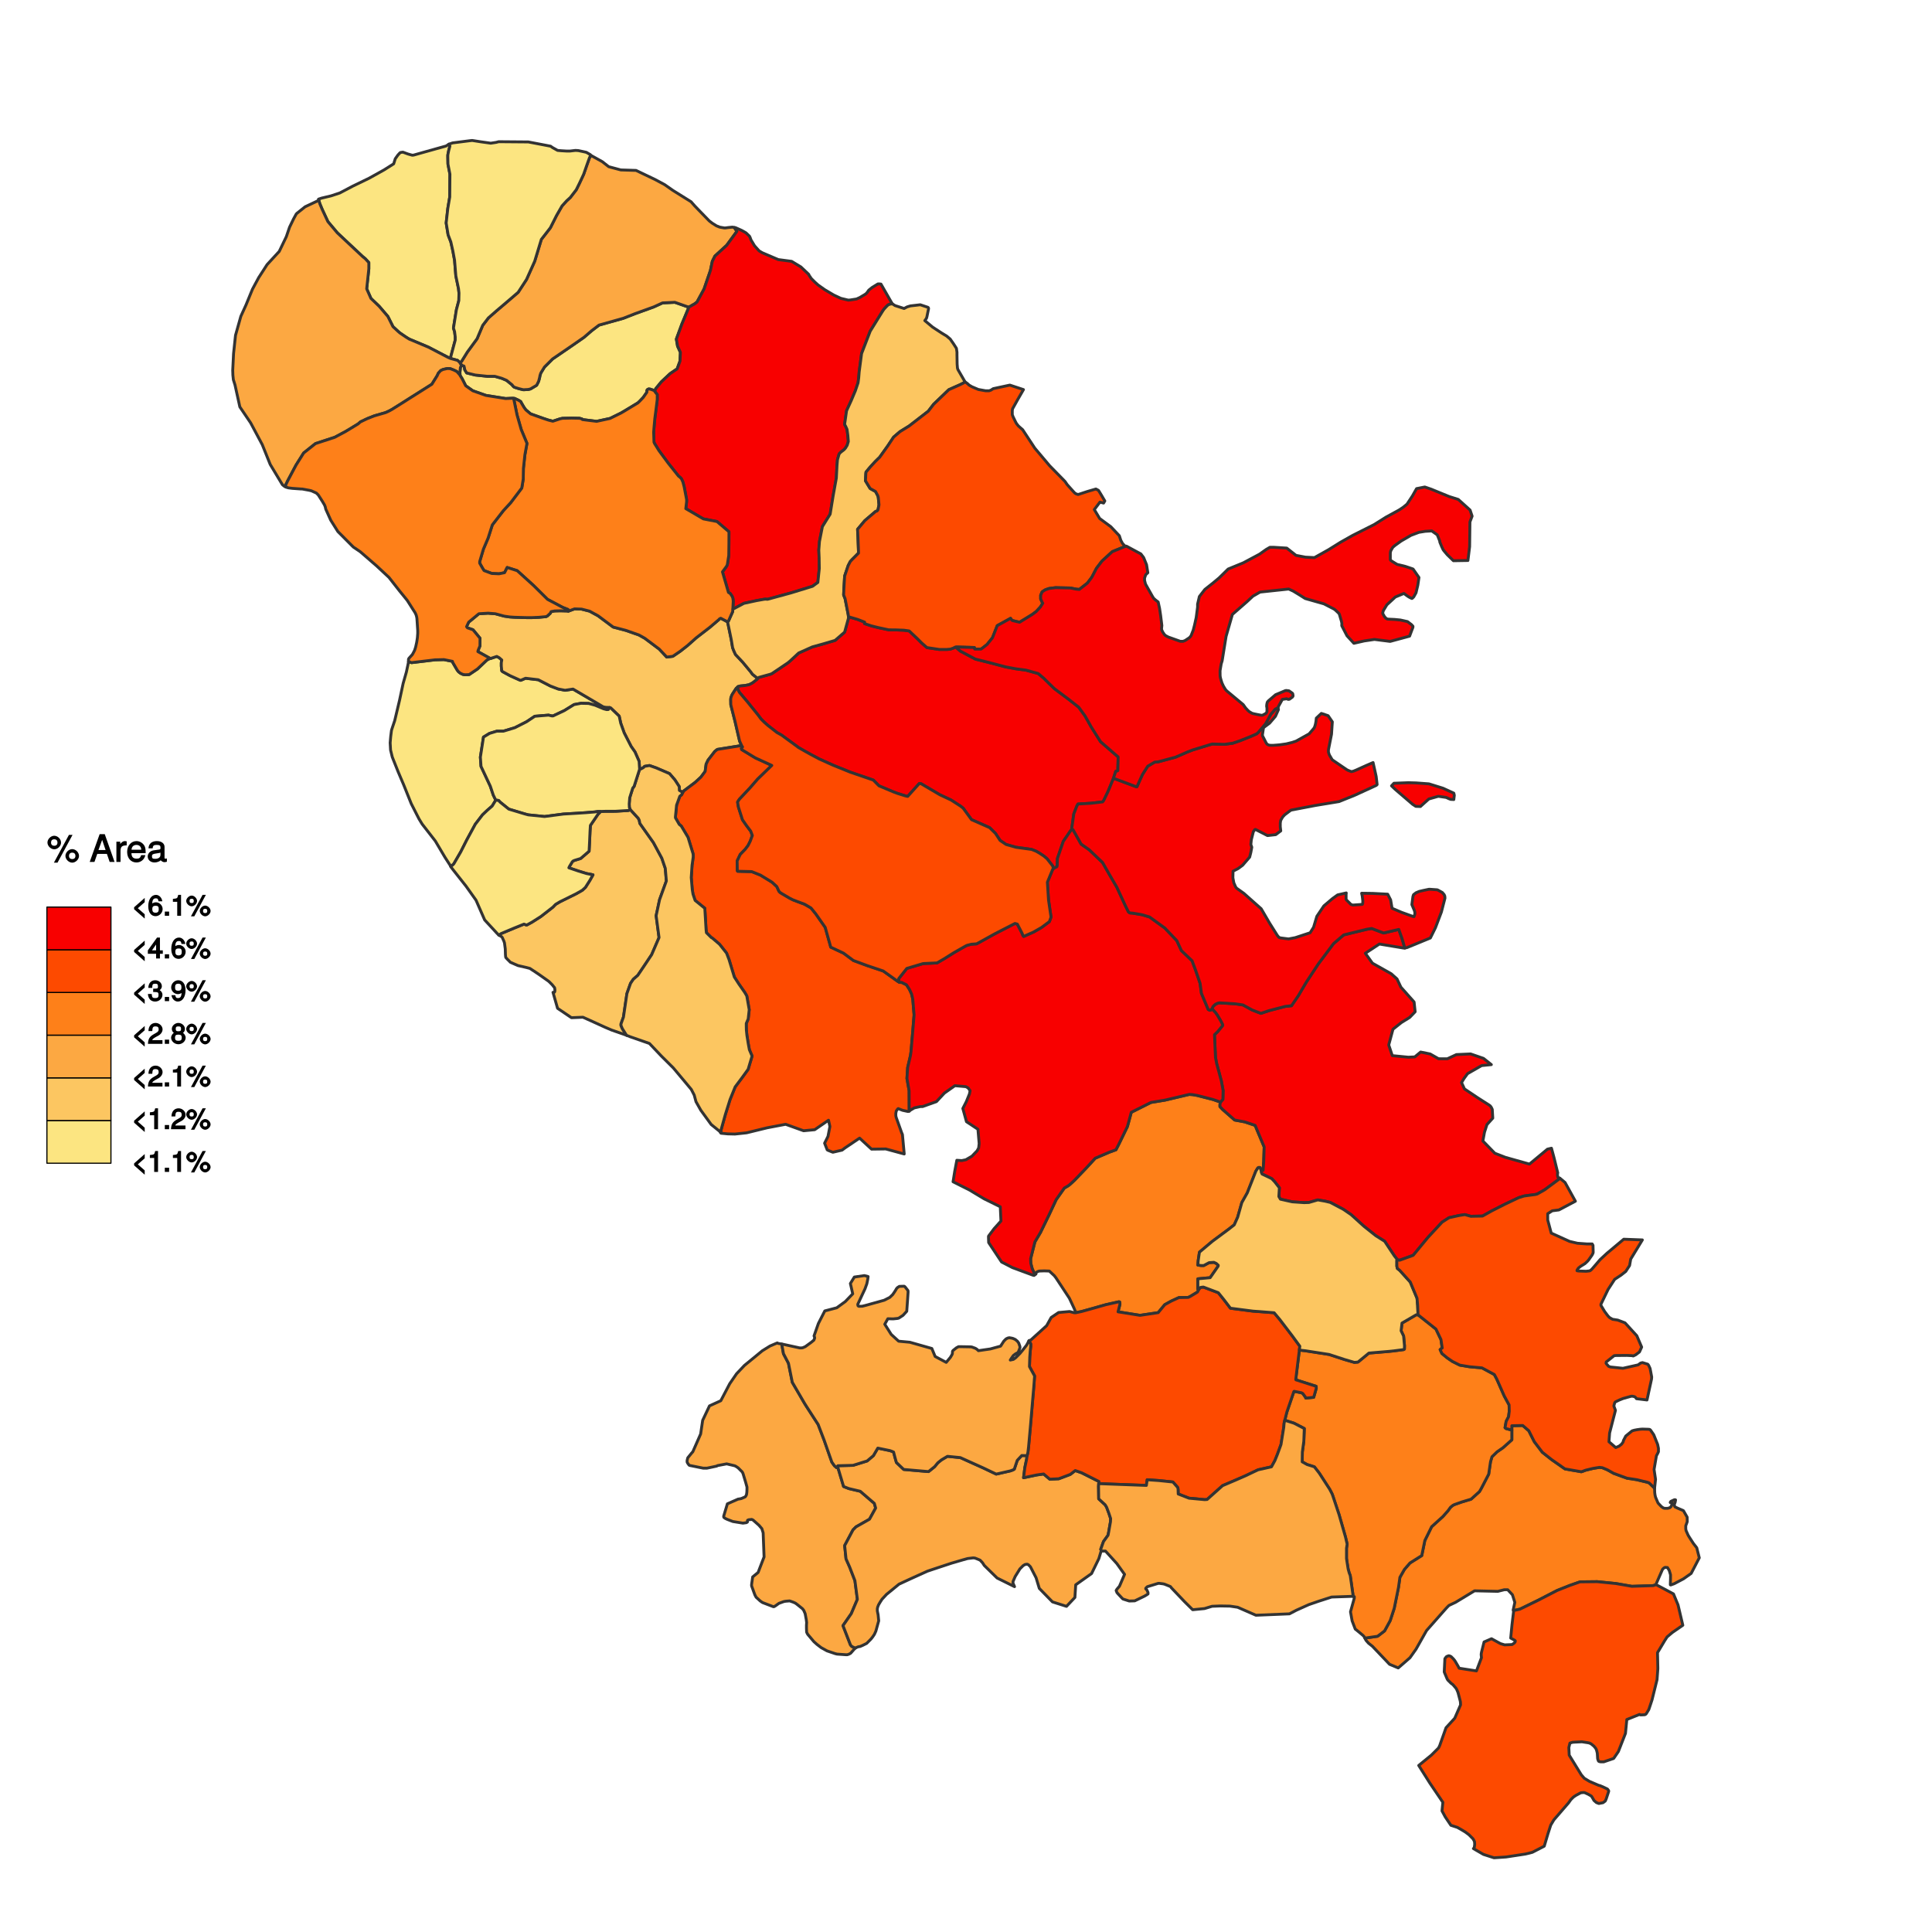 <svg xmlns="http://www.w3.org/2000/svg" xmlns:xlink="http://www.w3.org/1999/xlink" width="672" height="672" version="1.1" viewBox="0 0 504 504"><defs><g><symbol id="glyph0-0" overflow="visible"><path style="stroke:none"/></symbol><symbol id="glyph0-1" overflow="visible"><path style="stroke:none" d="M 3.406 0.328 L 3.406 -0.391 L 1.609 -1.969 L 3.406 -3.547 L 3.406 -4.656 L 0.641 -2.219 L 0.641 -1.703 L 3.406 0.734 Z M 3.406 0.328"/></symbol><symbol id="glyph0-2" overflow="visible"><path style="stroke:none" d="M 2.672 -0.172 L 2.672 -5.453 L 1.938 -5.453 C 1.672 -4.484 1.719 -4.547 0.547 -4.406 L 0.547 -3.641 L 1.672 -3.641 L 1.672 0 L 2.672 0 Z M 2.672 -0.172"/></symbol><symbol id="glyph0-3" overflow="visible"><path style="stroke:none" d="M 1.562 -0.172 L 1.562 -1.094 L 0.438 -1.094 L 0.438 0 L 1.562 0 Z M 1.562 -0.172"/></symbol><symbol id="glyph0-4" overflow="visible"><path style="stroke:none" d="M 2.844 -3.859 C 2.844 -4.547 2.125 -5.266 1.438 -5.266 C 0.766 -5.266 0.016 -4.547 0.016 -3.875 C 0.016 -3.188 0.766 -2.469 1.438 -2.469 C 2.109 -2.469 2.844 -3.188 2.844 -3.859 Z M 1.984 -3.859 C 1.984 -3.469 1.844 -3.312 1.438 -3.312 C 1.031 -3.312 0.891 -3.469 0.891 -3.875 C 0.891 -4.266 1.031 -4.438 1.438 -4.438 C 1.844 -4.438 1.984 -4.266 1.984 -3.859 Z M 4.859 -5.453 L 4.281 -5.453 L 1.25 0.141 L 2.125 0.141 L 5.141 -5.453 Z M 6.375 -1.25 C 6.375 -1.938 5.641 -2.656 4.953 -2.656 C 4.281 -2.656 3.547 -1.938 3.547 -1.266 C 3.547 -0.578 4.281 0.141 4.969 0.141 C 5.625 0.141 6.375 -0.578 6.375 -1.25 Z M 5.5 -1.25 C 5.5 -0.859 5.359 -0.703 4.969 -0.703 C 4.562 -0.703 4.406 -0.859 4.406 -1.266 C 4.406 -1.656 4.562 -1.812 4.953 -1.812 C 5.359 -1.812 5.5 -1.656 5.5 -1.25 Z M 5.5 -1.25"/></symbol><symbol id="glyph0-5" overflow="visible"><path style="stroke:none" d="M 3.859 -3.781 C 3.859 -4.641 3.016 -5.453 2.047 -5.453 C 1 -5.453 0.203 -4.734 0.172 -3.328 L 1.172 -3.328 C 1.219 -4.359 1.391 -4.547 2.031 -4.547 C 2.594 -4.547 2.844 -4.312 2.844 -3.766 C 2.844 -3.359 2.656 -3.141 2.203 -2.875 L 1.547 -2.5 C 0.469 -1.891 0.109 -1.297 0.047 0 L 3.828 0 L 3.828 -0.969 L 1.172 -0.969 C 1.203 -1.203 1.391 -1.359 2.016 -1.734 L 2.734 -2.125 C 3.438 -2.5 3.859 -3.141 3.859 -3.781 Z M 3.859 -3.781"/></symbol><symbol id="glyph0-6" overflow="visible"><path style="stroke:none" d="M 3.875 -1.609 C 3.875 -2.172 3.406 -2.75 3.156 -2.859 C 3.469 -3.047 3.688 -3.422 3.688 -3.906 C 3.688 -4.703 2.891 -5.453 1.984 -5.453 C 1.078 -5.453 0.266 -4.703 0.266 -3.906 C 0.266 -3.438 0.484 -3.062 0.797 -2.859 C 0.547 -2.75 0.078 -2.172 0.078 -1.609 C 0.078 -0.672 0.969 0.109 1.984 0.109 C 2.984 0.109 3.875 -0.672 3.875 -1.609 Z M 2.672 -3.891 C 2.672 -3.422 2.516 -3.281 1.984 -3.281 C 1.453 -3.281 1.281 -3.422 1.281 -3.906 C 1.281 -4.391 1.453 -4.547 1.984 -4.547 C 2.516 -4.547 2.672 -4.391 2.672 -3.891 Z M 2.859 -1.594 C 2.859 -1 2.609 -0.797 1.969 -0.797 C 1.344 -0.797 1.094 -1 1.094 -1.594 C 1.094 -2.203 1.344 -2.406 1.984 -2.406 C 2.609 -2.406 2.859 -2.203 2.859 -1.594 Z M 2.859 -1.594"/></symbol><symbol id="glyph0-7" overflow="visible"><path style="stroke:none" d="M 3.828 -1.656 C 3.828 -2.266 3.391 -2.797 2.781 -3.016 L 2.781 -2.672 C 3.25 -2.859 3.672 -3.359 3.672 -3.875 C 3.672 -4.75 2.906 -5.453 1.938 -5.453 C 0.906 -5.453 0.172 -4.703 0.141 -3.453 L 1.156 -3.453 C 1.172 -4.375 1.297 -4.547 1.938 -4.547 C 2.5 -4.547 2.656 -4.391 2.656 -3.844 C 2.656 -3.297 2.609 -3.25 1.406 -3.25 L 1.406 -2.375 L 1.938 -2.375 C 2.641 -2.375 2.812 -2.219 2.812 -1.641 C 2.812 -1 2.594 -0.797 1.938 -0.797 C 1.25 -0.797 1.094 -0.969 1.031 -1.875 L 0.031 -1.875 C 0.125 -0.562 0.875 0.109 1.922 0.109 C 2.969 0.109 3.828 -0.688 3.828 -1.656 Z M 3.828 -1.656"/></symbol><symbol id="glyph0-8" overflow="visible"><path style="stroke:none" d="M 3.844 -2.844 C 3.844 -4.438 3.109 -5.453 1.938 -5.453 C 0.969 -5.453 0.094 -4.578 0.094 -3.578 C 0.094 -2.625 0.922 -1.828 1.844 -1.828 C 2.328 -1.828 2.812 -2.047 3.141 -2.438 L 2.828 -2.562 C 2.812 -1.312 2.594 -0.797 1.875 -0.797 C 1.422 -0.797 1.297 -0.906 1.156 -1.562 L 0.172 -1.562 C 0.312 -0.547 1.047 0.109 1.828 0.109 C 3.031 0.109 3.844 -1.078 3.844 -2.844 Z M 2.781 -3.594 C 2.781 -2.969 2.531 -2.719 1.922 -2.719 C 1.297 -2.719 1.109 -2.953 1.109 -3.625 C 1.109 -4.281 1.359 -4.547 1.938 -4.547 C 2.531 -4.547 2.781 -4.25 2.781 -3.594 Z M 2.781 -3.594"/></symbol><symbol id="glyph0-9" overflow="visible"><path style="stroke:none" d="M 3.922 -1.391 L 3.922 -2.125 L 3.172 -2.125 L 3.172 -5.453 L 2.422 -5.453 L 0.016 -2.109 L 0.016 -1.219 L 2.172 -1.219 L 2.172 0 L 3.172 0 L 3.172 -1.219 L 3.922 -1.219 Z M 2.359 -2.125 L 1.094 -2.125 L 2.484 -4.078 L 2.172 -4.188 L 2.172 -2.125 Z M 2.359 -2.125"/></symbol><symbol id="glyph0-10" overflow="visible"><path style="stroke:none" d="M 3.875 -1.75 C 3.875 -2.703 3.047 -3.516 2.125 -3.516 C 1.625 -3.516 1.094 -3.266 0.828 -2.891 L 1.141 -2.766 C 1.141 -4.016 1.375 -4.547 2.094 -4.547 C 2.547 -4.547 2.672 -4.438 2.797 -3.781 L 3.797 -3.781 C 3.641 -4.781 2.922 -5.453 2.141 -5.453 C 0.953 -5.453 0.125 -4.266 0.125 -2.5 C 0.125 -0.906 0.859 0.109 2.031 0.109 C 3 0.109 3.875 -0.75 3.875 -1.75 Z M 2.859 -1.703 C 2.859 -1.062 2.609 -0.797 2.031 -0.797 C 1.438 -0.797 1.172 -1.078 1.172 -1.734 C 1.172 -2.375 1.422 -2.609 2.047 -2.609 C 2.672 -2.609 2.859 -2.391 2.859 -1.703 Z M 2.859 -1.703"/></symbol><symbol id="glyph1-0" overflow="visible"><path style="stroke:none"/></symbol><symbol id="glyph1-1" overflow="visible"><path style="stroke:none" d="M 3.688 -5.031 C 3.688 -5.969 2.828 -6.828 1.906 -6.828 C 1.016 -6.828 0.141 -5.953 0.141 -5.062 C 0.141 -4.156 1.016 -3.297 1.922 -3.297 C 2.812 -3.297 3.688 -4.156 3.688 -5.031 Z M 2.75 -5.047 C 2.75 -4.516 2.453 -4.219 1.922 -4.219 C 1.375 -4.219 1.078 -4.531 1.078 -5.062 C 1.078 -5.594 1.375 -5.906 1.906 -5.906 C 2.453 -5.906 2.75 -5.594 2.75 -5.047 Z M 6.469 -7.062 L 5.75 -7.062 L 1.828 0.188 L 2.766 0.188 L 6.688 -7.062 Z M 8.375 -1.562 C 8.375 -2.484 7.516 -3.344 6.594 -3.344 C 5.703 -3.344 4.828 -2.469 4.828 -1.578 C 4.828 -0.688 5.703 0.188 6.609 0.188 C 7.5 0.188 8.375 -0.688 8.375 -1.562 Z M 7.438 -1.562 C 7.438 -1.047 7.141 -0.75 6.609 -0.75 C 6.078 -0.75 5.766 -1.047 5.766 -1.578 C 5.766 -2.109 6.078 -2.422 6.594 -2.422 C 7.141 -2.422 7.438 -2.109 7.438 -1.562 Z M 7.438 -1.562"/></symbol><symbol id="glyph1-2" overflow="visible"><path style="stroke:none"/></symbol><symbol id="glyph1-3" overflow="visible"><path style="stroke:none" d="M 6.406 -0.125 L 3.891 -7.25 L 2.562 -7.25 L -0.031 0 L 1.203 0 L 1.938 -2.094 L 4.453 -2.094 L 5.172 0 L 6.453 0 Z M 4.297 -3.109 L 2.25 -3.109 L 3.359 -6.156 L 3.078 -6.156 L 4.109 -3.109 Z M 4.297 -3.109"/></symbol><symbol id="glyph1-4" overflow="visible"><path style="stroke:none" d="M 3.219 -4.453 L 3.219 -5.375 C 2.938 -5.422 2.875 -5.438 2.766 -5.438 C 2.25 -5.438 1.75 -5.078 1.297 -4.344 L 1.531 -4.234 L 1.531 -5.281 L 0.531 -5.281 L 0.531 0 L 1.609 0 L 1.609 -2.734 C 1.609 -3.859 1.844 -4.312 3.219 -4.328 Z M 3.219 -4.453"/></symbol><symbol id="glyph1-5" overflow="visible"><path style="stroke:none" d="M 5.062 -2.406 C 5.062 -3.141 5 -3.594 4.859 -3.969 C 4.531 -4.797 3.625 -5.438 2.688 -5.438 C 1.281 -5.438 0.234 -4.266 0.234 -2.609 C 0.234 -0.953 1.25 0.141 2.672 0.141 C 3.812 0.141 4.75 -0.641 4.984 -1.781 L 3.906 -1.781 C 3.641 -0.984 3.344 -0.859 2.703 -0.859 C 1.859 -0.859 1.375 -1.25 1.359 -2.281 L 5.062 -2.281 Z M 4.156 -3.031 C 4.156 -3.031 3.969 -3.172 3.969 -3.188 L 1.375 -3.188 C 1.438 -3.953 1.875 -4.438 2.672 -4.438 C 3.469 -4.438 3.922 -3.906 3.922 -3.125 Z M 4.156 -3.031"/></symbol><symbol id="glyph1-6" overflow="visible"><path style="stroke:none" d="M 5.266 -0.141 L 5.266 -0.906 C 5.047 -0.859 5.016 -0.859 4.953 -0.859 C 4.688 -0.859 4.656 -0.875 4.656 -1.125 L 4.656 -3.922 C 4.656 -4.812 3.875 -5.438 2.641 -5.438 C 1.422 -5.438 0.531 -4.828 0.469 -3.547 L 1.547 -3.547 C 1.625 -4.281 1.859 -4.438 2.609 -4.438 C 3.328 -4.438 3.594 -4.281 3.594 -3.812 L 3.594 -3.594 C 3.594 -3.266 3.531 -3.25 2.891 -3.172 C 1.766 -3.031 1.594 -3 1.281 -2.875 C 0.703 -2.625 0.266 -2.047 0.266 -1.422 C 0.266 -0.516 1.031 0.141 2.047 0.141 C 2.703 0.141 3.422 -0.156 3.672 -0.438 C 3.703 -0.328 4.188 0.062 4.578 0.062 C 4.75 0.062 4.875 0.047 5.266 -0.047 Z M 3.594 -1.859 C 3.594 -1.141 3 -0.812 2.219 -0.812 C 1.609 -0.812 1.375 -0.906 1.375 -1.453 C 1.375 -1.969 1.594 -2.078 2.453 -2.203 C 3.297 -2.328 3.469 -2.359 3.594 -2.422 Z M 3.594 -1.859"/></symbol></g><clipPath id="clip1"><path d="M 1.441 18.719 L 502.562 18.719 L 502.562 502.559 L 1.441 502.559 Z M 1.441 18.719"/></clipPath></defs><g id="surface27"><rect width="504" height="504" x="0" y="0" style="fill:#fff;fill-opacity:1;stroke:none"/><g clip-path="url(#clip1)" clip-rule="nonzero"><path style="fill-rule:nonzero;fill:#fff;fill-opacity:1;stroke-width:.75;stroke-linecap:round;stroke-linejoin:round;stroke:#fff;stroke-opacity:1;stroke-miterlimit:10" d="M 1.441 502.559 L 502.562 502.559 L 502.562 18.719 L 1.441 18.719 Z M 1.441 502.559"/></g><path style="fill-rule:evenodd;fill:#fce581;fill-opacity:1;stroke-width:.75;stroke-linecap:round;stroke-linejoin:round;stroke:#333;stroke-opacity:1;stroke-miterlimit:10" d="M 133.969 103.926 L 133.676 103.887 L 131.902 103.969 L 126.758 103.148 L 123.344 101.945 L 121.496 100.641 L 120.527 98.742 L 120.02 97.941 L 119.98 97.141 L 120.105 95.875 L 120.402 95.285 L 121.031 95.496 L 121.16 95.957 L 121.242 96.465 L 121.742 97.281 L 123.969 97.832 L 127.137 98.168 L 129.078 98.168 L 130.914 98.695 L 132.156 99.223 L 133.641 100.438 L 133.727 100.605 L 134.062 100.941 L 134.355 101.07 L 135.32 101.375 L 136.465 101.66 L 136.762 101.66 L 137.605 101.617 L 137.941 101.574 L 138.406 101.449 L 139.965 100.52 L 140.094 100.309 L 140.512 99.465 L 140.766 98.496 L 140.875 97.926 L 141.07 97.328 L 142.039 95.746 L 144.148 93.641 L 149.215 90.172 L 152.34 88 L 154.328 86.285 L 156.266 84.809 L 162.602 83.031 L 165.602 81.852 L 170.535 80.07 L 172.84 79.016 L 176.047 78.863 L 179.23 79.977 L 179.734 80.105 L 179.695 80.188 L 177.859 84.602 L 176.445 88.461 L 176.758 90.297 L 177.5 91.918 L 177.398 94.191 L 176.648 96.227 L 174.816 97.473 L 172.531 99.609 L 171.074 101.383 L 170.906 101.801 L 170.652 101.887 L 170.105 101.676 L 169.598 101.508 L 169.219 101.465 L 168.883 101.633 L 168.758 101.844 L 168.758 102.309 L 167.785 103.699 L 166.852 104.68 L 166.406 105.102 L 162.77 107.301 L 161.969 107.766 L 159.141 109.156 L 155.641 109.914 L 151.934 109.453 L 151.805 109.281 L 151.172 109.113 L 149.105 109.07 L 146.762 109.121 L 146.129 109.25 L 144.223 109.883 L 143.043 109.586 L 141.652 109.121 L 138.438 107.977 L 137.176 106.922 L 136.711 106.289 L 135.992 105.066 L 135.867 104.77 L 135.234 104.391 L 134.223 103.926 Z M 133.969 103.926"/><path style="fill-rule:evenodd;fill:#fca842;fill-opacity:1;stroke-width:.75;stroke-linecap:round;stroke-linejoin:round;stroke:#333;stroke-opacity:1;stroke-miterlimit:10" d="M 223.184 429.91 L 222.871 430.188 L 221.902 431.285 L 221.438 431.535 L 221.016 431.664 L 220.637 431.664 L 218.352 431.504 L 217.844 431.375 L 215.738 430.66 L 214.219 429.816 L 213.121 428.973 L 212.32 428.258 L 210.719 426.359 L 210.551 426.062 L 210.426 425.77 L 210.383 424.777 L 210.383 423.957 L 210.426 423.281 L 210.34 422.562 L 210.043 420.961 L 209.664 420.078 L 209.328 419.656 L 208.02 418.602 L 207.516 418.223 L 206.965 417.969 L 205.996 417.629 L 204.934 417.715 L 204.469 417.801 L 203.207 418.262 L 202.785 418.559 L 202.445 418.812 L 201.98 419.105 L 201.773 419.148 L 200 418.473 L 198.902 418.051 L 198.312 417.641 L 197.25 416.668 L 196.957 416.121 L 196.789 415.691 L 196.07 413.711 L 196.07 413.328 L 196.352 411.367 L 197.766 410.211 L 199.324 406.152 L 199.082 399.871 L 198.742 398.773 L 197.984 397.891 L 196.457 396.539 L 196.121 396.371 L 195.32 396.453 L 195.023 396.582 L 194.984 396.707 L 194.984 397.047 L 194.73 397.215 L 193.801 397.34 L 191.188 396.918 L 190.852 396.793 L 189.754 396.371 L 189.207 396.117 L 188.828 395.832 L 188.785 395.527 L 189.754 392.301 L 192.578 391.059 L 192.707 391.059 L 193.379 390.93 L 194.359 390.508 L 194.527 390.332 L 194.738 389.91 L 194.824 389.32 L 194.863 388.562 L 194.863 387.93 L 194.527 386.707 L 193.852 384.473 L 193.77 384.262 L 193.684 384.094 L 193.602 383.965 L 192.547 382.91 L 191.914 382.488 L 191.617 382.363 L 189.566 381.879 L 187.184 382.328 L 186.973 382.457 L 186.211 382.625 L 184.398 383.004 L 183.473 383.004 L 179.922 382.289 L 179.754 382.203 L 179.414 381.738 L 179.246 381.402 L 179.246 381.023 L 179.414 380.305 L 180.512 378.957 L 180.723 378.746 L 182.777 374.078 L 183.305 370.516 L 185.082 366.754 L 188.035 365.406 L 190.363 360.969 L 192.141 358.379 L 194.199 356.203 L 198.887 352.359 L 200.875 351.133 L 202.773 350.324 L 202.984 350.453 L 203.938 350.621 L 204.379 353.133 L 205.684 355.621 L 206.688 360.598 L 209.852 366.035 L 210.355 366.84 L 213.434 371.602 L 214.984 375.66 L 217 381.41 L 217.684 382.379 L 218.266 382.879 L 218.57 382.363 L 218.57 382.793 L 220.07 387.785 L 221.414 388.316 L 224.422 389.027 L 228.09 392.188 L 228.43 393.41 L 226.828 396.32 L 223.328 398.301 L 222.527 399.102 L 220.348 403.199 L 220.703 406.652 L 221.672 408.844 L 223.023 412.344 L 223.664 417.219 L 222.078 420.945 L 219.914 424.074 L 221.875 429.133 L 222.215 429.512 L 222.848 429.809 Z M 223.184 429.91"/><path style="fill-rule:evenodd;fill:#fca842;fill-opacity:1;stroke-width:.75;stroke-linecap:round;stroke-linejoin:round;stroke:#333;stroke-opacity:1;stroke-miterlimit:10" d="M 119.98 94.609 L 120.402 94.273 L 121.918 91.828 L 124.449 88.367 L 125.926 84.867 L 127.41 82.93 L 129.578 81.031 L 131.879 79.082 L 135.168 76.258 L 137.359 72.887 L 139.488 68.141 L 141.215 62.453 L 143.574 59.418 L 145.168 56.246 L 146.617 53.719 L 147.801 52.41 L 148.77 51.523 L 150.328 49.5 L 151.195 47.742 L 152.258 45.465 L 153.102 43.039 L 153.754 41.219 L 153.965 40.754 L 154.32 40.672 L 154.402 40.672 L 157.125 42.18 L 158.797 43.488 L 161.957 44.332 L 165.926 44.457 L 170.949 46.859 L 173.375 48.16 L 175.543 49.676 L 180.277 52.629 L 181.246 53.727 L 182.34 54.863 L 185 57.605 L 185.758 58.195 L 186.895 58.91 L 187.738 59.25 L 188.93 59.461 L 189.266 59.461 L 189.855 59.375 L 191.035 59.25 L 191.543 59.332 L 191.586 59.375 L 192.227 60.363 L 191.82 60.918 L 189.57 63.992 L 186.5 66.805 L 185.824 68.164 L 185.324 70.566 L 183.664 75.414 L 181.852 78.754 L 181.77 78.84 L 181.219 79.262 L 179.82 80.062 L 179.734 80.105 L 179.23 79.977 L 176.047 78.863 L 172.84 79.016 L 170.535 80.07 L 165.602 81.852 L 162.602 83.031 L 156.266 84.809 L 154.328 86.285 L 152.34 88 L 149.215 90.172 L 144.148 93.641 L 142.039 95.746 L 141.07 97.328 L 140.875 97.926 L 140.766 98.496 L 140.512 99.465 L 140.094 100.309 L 139.965 100.52 L 138.406 101.449 L 137.941 101.574 L 137.605 101.617 L 136.762 101.66 L 136.465 101.66 L 135.32 101.375 L 134.355 101.07 L 134.062 100.941 L 133.727 100.605 L 133.641 100.438 L 132.156 99.223 L 130.914 98.695 L 129.078 98.168 L 127.137 98.168 L 123.969 97.832 L 121.742 97.281 L 121.242 96.465 L 121.16 95.957 L 121.031 95.496 L 120.402 95.285 L 120.402 95.199 L 120.105 94.902 Z M 119.98 94.609"/><path style="fill-rule:evenodd;fill:#fce581;fill-opacity:1;stroke-width:.75;stroke-linecap:round;stroke-linejoin:round;stroke:#333;stroke-opacity:1;stroke-miterlimit:10" d="M 159 184.566 L 158.711 185.086 L 158.258 185.113 L 157.457 184.902 L 155.262 183.977 L 153.566 183.512 L 151.578 183.469 L 149.766 183.805 L 147.781 185.027 L 147.234 185.367 L 144.273 186.766 L 143.98 186.766 L 143.094 186.555 L 139.512 186.852 L 137.352 188.293 L 134.309 189.836 L 131.336 190.738 L 129.625 190.738 L 127.699 191.324 L 126.125 192.289 L 125.316 197.52 L 125.484 199.922 L 127.906 205.082 L 128.691 207.426 L 129.324 208.719 L 129.238 208.887 L 128.395 210.277 L 127.129 211.375 L 125.863 212.582 L 124 215.008 L 121.766 219.129 L 120.199 222.227 L 118.387 225.355 L 118.004 225.734 L 117.559 225.938 L 117.348 225.602 L 116.105 223.684 L 113.562 219.395 L 110.551 215.523 L 110.129 214.977 L 109.328 213.668 L 108.652 212.352 L 107.281 209.652 L 105.32 204.762 L 103.887 201.391 L 102.625 198.227 L 102.328 197.469 L 101.887 195.656 L 101.781 193.789 L 101.914 192.23 L 102 191.516 L 102.125 190.543 L 102.254 190.121 L 102.422 189.617 L 102.969 187.992 L 104.234 182.652 L 105.172 178.266 L 106.016 175.309 L 106.52 172.945 L 106.562 172.566 L 107.348 172.867 L 113.457 172.133 L 115.797 172.07 L 118.031 172.523 L 118.074 172.734 L 118.285 173.113 L 119.297 174.84 L 119.633 175.262 L 120.141 175.645 L 120.773 175.938 L 121.32 176.023 L 122.375 175.98 L 124.551 174.52 L 126.262 172.895 L 127.02 172.176 L 127.652 171.84 L 127.949 171.789 L 129.594 171.242 L 130.227 171.578 L 130.898 172.168 L 130.773 172.887 L 130.773 173.77 L 130.898 174.992 L 131.109 175.203 L 133.062 176.266 L 135.664 177.438 L 135.832 177.48 L 137.098 176.934 L 140.418 177.324 L 143.582 178.957 L 145.613 179.73 L 147.398 180.074 L 149.484 179.758 L 152.945 181.781 L 157.371 184.395 L 158.004 184.523 Z M 159 184.566"/><path style="fill-rule:evenodd;fill:#fcc661;fill-opacity:1;stroke-width:.75;stroke-linecap:round;stroke-linejoin:round;stroke:#333;stroke-opacity:1;stroke-miterlimit:10" d="M 130.125 243.941 L 130.746 243.527 L 134.078 242.129 L 136.691 241.074 L 137.25 241.285 L 137.461 241.285 L 138.77 240.57 L 141.09 239.094 L 144.238 236.641 L 144.934 235.922 L 146.07 235.246 L 150.34 233.133 L 151.898 232.246 L 152.707 231.504 L 153.887 229.648 L 154.691 228.215 L 153.004 227.879 L 150.938 227.246 L 148.398 226.383 L 148.523 226.09 L 149.285 224.824 L 149.496 224.613 L 149.875 224.445 L 151.469 223.957 L 153.676 222.055 L 153.805 219.547 L 153.926 216.777 L 154.016 215.32 L 156.004 212.402 L 156.469 211.938 L 156.594 211.688 L 157.734 211.645 L 160.609 211.633 L 163.891 211.434 L 164.438 211.266 L 164.523 211.305 L 166.504 213.457 L 166.758 213.961 L 166.926 214.805 L 170.461 219.801 L 172.652 223.871 L 173.555 226.523 L 173.832 229.816 L 172.062 234.707 L 171.168 238.883 L 171.926 244.582 L 170.008 249.035 L 168.191 251.762 L 166.387 254.434 L 165.207 255.469 L 164.496 256.516 L 163.543 259.199 L 162.641 265.328 L 162 267.102 L 162 267.52 L 162.34 268.324 L 163.184 269.672 L 163.453 270.086 L 162.996 269.906 L 159.559 268.711 L 157.938 268.02 L 154.047 266.246 L 152.066 265.363 L 149.074 265.488 L 145.449 263.035 L 144.258 258.867 L 144.594 258.867 L 144.723 258.699 L 144.766 258.277 L 144.723 257.941 L 144.688 257.688 L 144.047 256.887 L 143.289 256.129 L 143.035 255.918 L 140.672 254.25 L 139.641 253.555 L 138.227 252.629 L 137.258 252.375 L 135.129 251.891 L 133.16 251.035 L 132.316 250.191 L 131.938 249.77 L 131.895 249.516 L 131.852 249.004 L 131.809 247.527 L 131.602 245.965 L 131.43 245.461 L 131.008 244.531 L 130.797 244.32 Z M 130.125 243.941"/><path style="fill-rule:evenodd;fill:#fca842;fill-opacity:1;stroke-width:.75;stroke-linecap:round;stroke-linejoin:round;stroke:#333;stroke-opacity:1;stroke-miterlimit:10" d="M 223.184 429.91 L 222.848 429.809 L 222.215 429.512 L 221.875 429.133 L 219.914 424.074 L 222.078 420.945 L 223.664 417.219 L 223.023 412.344 L 221.672 408.844 L 220.703 406.652 L 220.348 403.199 L 222.527 399.102 L 223.328 398.301 L 226.828 396.32 L 228.43 393.41 L 228.09 392.188 L 224.422 389.027 L 221.414 388.316 L 220.07 387.785 L 218.57 382.793 L 218.57 382.363 L 222.543 382.262 L 226.211 381.117 L 227.836 379.738 L 228.992 377.766 L 232.105 378.41 L 232.551 378.559 L 233.109 378.797 L 233.453 380.121 L 233.844 381.512 L 235.75 383.332 L 241.82 383.863 L 242.227 383.891 L 243.812 382.617 L 244.637 381.613 L 245.594 380.836 L 247.16 379.91 L 250.531 380.246 L 256.527 382.949 L 259.883 384.547 L 263.594 383.703 L 264.27 383.453 L 264.605 383.242 L 264.648 383.113 L 265.367 380.965 L 266.547 379.699 L 267.938 379.742 L 267.812 380.668 L 267.348 382.859 L 267.02 385.492 L 270.441 384.773 L 272.254 384.516 L 273.859 385.875 L 276.203 385.762 L 279.195 384.633 L 280.504 383.621 L 282.191 384.211 L 286.703 386.488 L 286.617 387.035 L 286.574 387.711 L 286.617 391 L 288.305 392.559 L 288.684 393.191 L 289.266 394.75 L 289.73 396.145 L 289.688 396.996 L 289.223 399.652 L 289.055 400.496 L 287.867 402.145 L 287.148 404.172 L 287.332 404.543 L 287.25 404.625 L 286.977 405.535 L 286.652 406.609 L 284.758 410.492 L 280.621 413.43 L 280.41 416.727 L 278.219 419.047 L 274.562 417.887 L 271.125 414.367 L 270.281 411.586 L 268.805 408.719 L 268.301 408.211 L 267.965 408.043 L 267.414 408.125 L 266.91 408.422 L 266.066 409.266 L 264.836 411.254 L 264.285 412.52 L 264.242 412.773 L 264.328 413.152 L 264.664 413.91 L 260.113 411.656 L 256.773 408.387 L 256.309 407.672 L 255.676 406.996 L 254.875 406.66 L 254.328 406.449 L 253.863 406.406 L 252.43 406.574 L 251.332 406.879 L 248.16 407.805 L 243.441 409.367 L 241.922 409.879 L 237.402 411.926 L 234.527 413.262 L 231.277 415.918 L 230.098 417.184 L 229.633 417.902 L 229.203 418.625 L 228.953 419.258 L 228.867 419.68 L 228.867 420.227 L 229.078 421.281 L 229.227 422.82 L 228.488 425.5 L 228.109 426.344 L 227.625 427.059 L 227.223 427.566 L 226.086 428.711 L 225.062 429.219 L 224.391 429.512 L 223.883 429.598 L 223.25 429.852 Z M 223.184 429.91"/><path style="fill-rule:evenodd;fill:#fe8019;fill-opacity:1;stroke-width:.75;stroke-linecap:round;stroke-linejoin:round;stroke:#333;stroke-opacity:1;stroke-miterlimit:10" d="M 328.992 305.387 L 328.781 304.754 L 328.699 304.586 L 328.402 304.543 L 328.148 304.668 L 327.629 305.48 L 327.543 305.691 L 325.383 311.18 L 323.949 313.734 L 322.871 317.531 L 321.977 319.527 L 320.551 320.648 L 316.23 323.855 L 312.918 326.637 L 312.879 326.766 L 312.574 328.84 L 312.488 330.02 L 313.375 330.145 L 314.008 330.145 L 315.422 329.387 L 316.664 329.301 L 317.297 329.598 L 317.801 330.062 L 317.801 330.273 L 315.695 333.309 L 312.488 333.602 L 312.488 336.301 L 312.66 336.469 L 312.449 336.977 L 312.32 337.102 L 310.508 338.199 L 309.961 338.453 L 309.707 338.453 L 307.555 338.496 L 305.531 339.422 L 303.848 340.352 L 302.137 342.426 L 297.395 343.133 L 291.66 342.215 L 292.105 340.461 L 292.164 340.148 L 292.082 339.633 L 291.863 339.598 L 288.438 340.367 L 284.855 341.387 L 282.105 342.145 L 280.613 342.457 L 280.613 342.289 L 280.191 341.277 L 278.969 338.664 L 275.469 333.352 L 275.047 332.801 L 273.738 331.578 L 272.402 331.535 L 271.117 331.578 L 270.82 331.664 L 270.441 331.852 L 270.23 332.043 L 270.23 332.34 L 269.816 332.168 L 269.277 330.988 L 268.898 329.555 L 268.855 328.375 L 269.973 323.969 L 271.43 321.5 L 273.691 316.848 L 275.516 312.957 L 277.652 309.914 L 278.41 309.488 L 278.918 309.148 L 279.613 308.535 L 280.309 307.883 L 283.387 304.676 L 285.715 302.141 L 289.383 300.57 L 291.121 299.938 L 291.879 298.461 L 294.094 293.91 L 294.332 293.066 L 295.117 290.164 L 300.246 287.594 L 303.93 286.988 L 310.238 285.5 L 311.125 285.559 L 312.297 285.766 L 316.438 286.824 L 318.25 287.457 L 318.375 287.543 L 318.25 288.133 L 318.25 288.68 L 318.965 289.438 L 322.086 292.18 L 324.762 292.676 L 327.426 293.578 L 329.785 299.195 L 329.668 303.023 L 329.5 305.301 Z M 328.992 305.387"/><path style="fill-rule:evenodd;fill:#fcc661;fill-opacity:1;stroke-width:.75;stroke-linecap:round;stroke-linejoin:round;stroke:#333;stroke-opacity:1;stroke-miterlimit:10" d="M 197.641 176.977 L 197.598 177.145 L 196.543 177.988 L 196.164 178.238 L 195.406 178.621 L 194.352 178.832 L 193.086 178.957 L 192.496 179.125 L 192.453 179.293 L 192.367 179.293 L 192.031 179.59 L 191.043 181.117 L 190.875 181.453 L 190.664 182.043 L 190.621 182.508 L 190.645 183.855 L 191.738 188.145 L 192.941 193.332 L 193.574 194.703 L 193.711 194.852 L 193.195 194.531 L 187.125 195.504 L 186.461 196.039 L 184.711 198.293 L 184.207 199.348 L 183.953 201.246 L 182.848 202.727 L 181.836 203.656 L 181.328 204.121 L 178.395 206.324 L 178.125 206.719 L 177.23 206.188 L 177.188 205.195 L 176.047 203.43 L 174.652 201.812 L 171.203 200.328 L 169.43 199.703 L 168.164 199.914 L 167.828 200.25 L 167.145 200.629 L 166.852 200.629 L 166.723 198.605 L 165.648 196.16 L 164.637 194.715 L 162.828 191.18 L 161.926 188.656 L 161.527 186.816 L 159.312 184.691 L 159 184.566 L 158.004 184.523 L 157.371 184.395 L 152.945 181.781 L 149.484 179.758 L 147.398 180.074 L 145.613 179.73 L 143.582 178.957 L 140.418 177.324 L 137.098 176.934 L 135.832 177.48 L 135.664 177.438 L 133.062 176.266 L 131.109 175.203 L 130.898 174.992 L 130.773 173.77 L 130.773 172.887 L 130.898 172.168 L 130.227 171.578 L 129.594 171.242 L 127.949 171.789 L 127.695 171.664 L 124.66 169.977 L 124.742 169.621 L 125.207 168.5 L 125.223 166.504 L 123.395 164.285 L 121.926 163.777 L 121.715 163.48 L 122.266 162.301 L 124.922 160.109 L 127.324 159.961 L 129.223 160.109 L 131.539 160.734 L 132.973 160.945 L 134.238 161.027 L 137.527 161.121 L 138.699 161.121 L 140.598 161.035 L 142.453 160.859 L 142.789 160.691 L 143.559 159.973 L 143.77 159.551 L 144.703 159.375 L 146.215 159.34 L 147.859 159.383 L 148.281 159.426 L 149.883 158.836 L 151.719 158.898 L 153.809 159.43 L 156.031 160.648 L 159.953 163.578 L 163.262 164.445 L 166.688 165.648 L 168.203 166.5 L 171.977 169.328 L 173.93 171.41 L 175.516 171.207 L 177.441 169.898 L 179.324 168.426 L 181.621 166.387 L 185.191 163.629 L 187.555 161.617 L 187.68 161.449 L 188.016 161.281 L 188.102 161.324 L 189.324 161.957 L 189.789 162.25 L 189.871 162.547 L 190.777 166.918 L 191.113 168.957 L 191.406 169.715 L 191.863 170.727 L 193.762 172.75 L 195.828 175.238 L 196.289 175.879 Z M 197.641 176.977"/><path style="fill-rule:evenodd;fill:#fd4a00;fill-opacity:1;stroke-width:.75;stroke-linecap:round;stroke-linejoin:round;stroke:#333;stroke-opacity:1;stroke-miterlimit:10" d="M 193.711 194.852 L 193.406 195.25 L 193.492 195.543 L 197.031 197.695 L 201.34 199.676 L 197.648 203.254 L 195.641 205.562 L 192.848 208.539 L 192.426 209.215 L 192.469 209.594 L 192.637 210.562 L 193.691 213.852 L 194.746 215.371 L 195.844 216.828 L 196.266 217.953 L 195.715 219.445 L 195.148 220.582 L 194.406 221.555 L 193.102 222.902 L 192.301 224.59 L 192.344 227.117 L 192.426 227.285 L 196.098 227.371 L 198.371 228.281 L 201.41 230.137 L 202.648 231.285 L 203.215 232.516 L 203.508 232.812 L 203.887 233.062 L 206.039 234.328 L 206.883 234.75 L 208.105 235.215 L 209.887 235.879 L 210.633 236.309 L 211.562 236.859 L 212.828 238.418 L 215.273 241.918 L 216.719 247.082 L 220.055 248.645 L 222.629 250.562 L 226.27 251.91 L 230.402 253.297 L 234.281 256.062 L 234.508 256.18 L 234.703 256.273 L 235.207 256.273 L 236.473 256.902 L 237.234 258.086 L 237.445 258.508 L 237.824 259.371 L 238.117 260.656 L 238.457 264.754 L 238.117 268.949 L 237.66 274.312 L 237.52 275.34 L 236.781 278.484 L 236.594 281.336 L 237.16 284.52 L 237.184 289.691 L 237.207 289.852 L 237.156 289.902 L 236.82 289.945 L 235.445 289.645 L 234.305 289.195 L 234.145 289.336 L 233.816 289.809 L 233.691 290.441 L 233.691 291.031 L 233.773 291.453 L 233.816 291.582 L 235.207 295.469 L 235.418 295.977 L 235.883 301.035 L 231.066 299.727 L 227.359 299.777 L 224.238 296.902 L 220.434 299.461 L 219.676 300.031 L 217.262 300.586 L 216 300.082 L 215.789 299.957 L 215.113 298.227 L 216 296.445 L 216.496 293.871 L 216.133 292.23 L 212.523 294.707 L 209.633 294.98 L 204.941 293.293 L 200.133 294.207 L 194.773 295.516 L 191.727 295.84 L 189.871 295.797 L 188.102 295.629 L 188.059 295.543 L 187.977 295.461 L 188.043 295.301 L 188.125 294.668 L 189.215 290.758 L 190.453 286.816 L 191.781 283.539 L 193.602 281.105 L 195.164 278.945 L 196.195 275.492 L 195.484 273.828 L 195.184 272.203 L 194.848 270.102 L 194.699 268.668 L 194.68 267.57 L 194.68 266.98 L 195.184 265.801 L 195.445 263.391 L 194.812 259.805 L 194.266 258.879 L 192.75 256.707 L 191.566 254.871 L 190.176 250.309 L 189.531 248.633 L 187.703 246.332 L 185.801 244.703 L 185.547 244.574 L 184.281 243.309 L 184.195 242.551 L 183.859 236.941 L 181.336 234.895 L 180.789 233.273 L 180.637 232.363 L 180.586 232.027 L 180.324 228.93 L 180.535 225.684 L 180.621 225.137 L 180.832 223.578 L 180.832 223.07 L 180.789 222.691 L 179.484 218.434 L 177.719 215.48 L 177.297 215.145 L 177.172 215.016 L 176.203 213.332 L 176.203 213.035 L 176.496 210.043 L 177.34 207.715 L 177.805 207.336 L 178.125 206.719 L 178.395 206.324 L 181.328 204.121 L 181.836 203.656 L 182.848 202.727 L 183.953 201.246 L 184.207 199.348 L 184.711 198.293 L 186.461 196.039 L 187.125 195.504 L 193.195 194.531 Z M 193.711 194.852"/><path style="fill-rule:evenodd;fill:#f80000;fill-opacity:1;stroke-width:.75;stroke-linecap:round;stroke-linejoin:round;stroke:#333;stroke-opacity:1;stroke-miterlimit:10" d="M 366.469 247.316 L 366.133 247.316 L 359.844 246.27 L 356.172 248.672 L 358.027 251.266 L 362.93 254.027 L 364.445 255.379 L 365.457 257.527 L 368.895 261.387 L 369.168 263.938 L 367.734 265.422 L 365.582 266.754 L 363.383 268.5 L 362.277 272.598 L 363.207 275.383 L 367.391 275.793 L 369.074 275.711 L 370.594 274.445 L 373.09 274.949 L 375.281 276.195 L 377.559 276.207 L 379.93 275.109 L 383.641 274.941 L 387.004 276.102 L 389.047 277.727 L 386.508 277.977 L 382.84 280.086 L 381.918 281.348 L 381.27 282.414 L 382.027 284.059 L 385.359 286.293 L 388.531 288.316 L 388.785 288.527 L 389.035 288.867 L 389.289 289.414 L 389.418 291.691 L 387.898 293.379 L 387.258 295.363 L 386.836 297.645 L 389.957 300.848 L 392.738 301.926 L 398.988 303.676 L 403.676 299.785 L 404.73 299.535 L 405.375 301.922 L 406.375 305.984 L 406.293 306.152 L 406.332 306.785 L 406.418 307.125 L 406.5 307.207 L 406.871 307.344 L 406.824 307.527 L 402.941 310.395 L 401.68 311.113 L 401.004 311.492 L 400.496 311.617 L 399.484 311.746 L 397.629 311.996 L 396.238 312.418 L 392.543 314.168 L 389.156 315.887 L 386.75 317.234 L 383.68 317.293 L 382.133 316.855 L 380.656 317.086 L 378.023 317.656 L 376.195 318.828 L 372.555 322.758 L 368.652 327.48 L 365.156 328.746 L 364.605 328.703 L 363.762 327.648 L 361.211 323.812 L 358.898 322.359 L 355.801 319.891 L 352.445 316.855 L 350.406 315.465 L 347.02 313.672 L 345.684 313.355 L 343.785 313.02 L 341.465 313.691 L 340.199 313.734 L 337.121 313.523 L 336.152 313.312 L 334.027 312.832 L 333.613 312.141 L 333.75 309.855 L 332.492 308.254 L 331.754 307.473 L 330.766 306.992 L 329.246 306.273 L 329.035 305.809 L 328.992 305.387 L 329.5 305.301 L 329.668 303.023 L 329.785 299.195 L 327.426 293.578 L 324.762 292.676 L 322.086 292.18 L 318.965 289.438 L 318.25 288.68 L 318.25 288.133 L 318.375 287.543 L 318.754 287.078 L 319.008 286.824 L 319.07 284.5 L 318.605 281.977 L 317.402 277.516 L 317.078 275.863 L 316.824 269.918 L 317.605 269.18 L 318.383 268.23 L 318.934 267.555 L 318.977 267.387 L 318.555 266.5 L 317.508 264.73 L 317 264.055 L 316.156 263.172 L 316.461 262.539 L 317.051 261.988 L 317.684 261.695 L 318.148 261.609 L 322.23 261.863 L 324.254 262.156 L 326.68 263.484 L 328.926 264.352 L 331.078 263.633 L 335.301 262.539 L 336.902 262.367 L 338.715 259.711 L 340.57 256.543 L 341.078 255.742 L 343.945 251.398 L 347.867 246.168 L 350.531 243.891 L 356.562 242.418 L 357.824 242.207 L 360.938 243.387 L 364.902 242.457 L 365.746 244.82 Z M 366.469 247.316"/><path style="fill-rule:evenodd;fill:#fce581;fill-opacity:1;stroke-width:.75;stroke-linecap:round;stroke-linejoin:round;stroke:#333;stroke-opacity:1;stroke-miterlimit:10" d="M 117.535 93.512 L 116.859 93.219 L 111.758 90.562 L 106.738 88.453 L 105.793 87.863 L 104.258 86.809 L 103.879 86.473 L 102.512 85.211 L 101.18 82.551 L 98.906 79.895 L 96.77 77.852 L 95.656 75.34 L 96.215 70.152 L 96.215 68.5 L 95.285 67.488 L 94.656 66.98 L 90.648 63.23 L 87.984 60.727 L 85.539 57.816 L 84.062 54.652 L 83.43 53.137 L 83.109 52.074 L 83.109 51.945 L 83.867 51.691 L 86.367 51.094 L 88.633 50.344 L 92.059 48.543 L 96.309 46.484 L 100.16 44.34 L 102.699 42.738 L 103.113 41.418 L 103.797 40.453 L 104.344 39.863 L 104.512 39.777 L 105.102 39.691 L 106.43 40.176 L 107.547 40.492 L 107.93 40.453 L 110.172 39.82 L 116.379 38.082 L 117.094 37.617 L 117.363 38.125 L 117.059 39.27 L 116.887 40.094 L 116.824 40.492 L 116.824 41.125 L 116.859 42.812 L 117.371 45.438 L 117.324 51.383 L 116.816 54.395 L 116.395 58.168 L 116.902 61.266 L 117.609 63.113 L 118.141 65.48 L 118.582 67.887 L 118.914 71.973 L 119.609 75.297 L 119.734 76.438 L 119.691 78.418 L 119.059 80.82 L 118.293 85.586 L 118.586 86.512 L 118.758 87.906 L 118.758 88.707 L 117.574 93.133 Z M 117.535 93.512"/><path style="fill-rule:evenodd;fill:#f80000;fill-opacity:1;stroke-width:.75;stroke-linecap:round;stroke-linejoin:round;stroke:#333;stroke-opacity:1;stroke-miterlimit:10" d="M 197.641 176.977 L 197.934 176.723 L 201.012 175.871 L 201.391 175.703 L 205.523 172.918 L 205.988 172.539 L 207.379 171.254 L 208.348 170.348 L 211.891 168.766 L 214.992 167.902 L 217.844 167.059 L 220.332 164.906 L 221.344 161.238 L 221.344 160.902 L 221.555 160.945 L 223.707 161.578 L 225.562 162.293 L 225.52 162.672 L 227.289 163.262 L 229.145 163.727 L 231.84 164.301 L 233.758 164.324 L 235.809 164.402 L 237.184 164.594 L 239.301 166.594 L 240.438 167.734 L 241.809 168.934 L 245.035 169.418 L 246.973 169.418 L 247.879 169.348 L 248.668 169.082 L 249.133 168.828 L 249.344 168.785 L 249.484 168.785 L 249.504 168.957 L 250.516 169.84 L 254.438 171.93 L 258.438 172.941 L 262.383 173.98 L 265.004 174.469 L 267.633 174.816 L 270.84 175.703 L 272.266 176.902 L 273.539 178.164 L 275.066 179.645 L 278.758 182.402 L 281.402 184.48 L 283.047 186.742 L 284.695 189.672 L 287.098 193.473 L 291.695 197.461 L 291.609 201.043 L 291.312 201.168 L 291.062 201.211 L 290.473 203.023 L 290.344 203.363 L 289.027 206.535 L 287.934 208.809 L 287.637 209.191 L 284.633 209.539 L 281.219 209.746 L 280.949 210.211 L 280.129 212.301 L 279.543 216.398 L 279.66 216.469 L 279.297 216.703 L 277.379 219.492 L 275.848 223.973 L 275.797 225.812 L 275.703 226.113 L 274.859 226.535 L 274.82 226.535 L 274.609 225.902 L 273.129 224.008 L 272.324 223.328 L 271.242 222.613 L 270.301 222.066 L 269.102 221.586 L 265.059 221.035 L 262.449 220.297 L 260.887 219.242 L 259.699 217.43 L 258.168 215.91 L 253.441 213.828 L 251.258 210.836 L 250.625 210.328 L 248.094 208.695 L 245.184 207.336 L 240.379 204.508 L 240.293 204.469 L 239.871 204.383 L 239.789 204.426 L 236.793 207.758 L 236.203 207.629 L 234.18 206.996 L 233.043 206.574 L 229.297 205 L 227.812 203.496 L 221.785 201.43 L 217.273 199.598 L 213.801 198.035 L 211.461 196.793 L 209.941 195.949 L 208.953 195.379 L 208.258 194.98 L 207.879 194.684 L 203.828 191.734 L 202.691 191.102 L 200.336 189.266 L 199.316 188.359 L 198.539 187.578 L 197.734 186.504 L 194.941 183.047 L 192.875 180.602 L 192.496 179.883 L 192.453 179.293 L 192.496 179.125 L 193.086 178.957 L 194.352 178.832 L 195.406 178.621 L 196.164 178.238 L 196.543 177.988 L 197.598 177.145 Z M 197.641 176.977"/><path style="fill-rule:evenodd;fill:#f80000;fill-opacity:1;stroke-width:.75;stroke-linecap:round;stroke-linejoin:round;stroke:#333;stroke-opacity:1;stroke-miterlimit:10" d="M 279.66 216.469 L 279.922 216.441 L 282.031 220.195 L 284.137 221.672 L 287.629 225 L 289.316 227.953 L 291.363 231.469 L 293.578 236.258 L 294.367 237.863 L 294.746 238.156 L 295.496 238.207 L 297.934 238.625 L 299.891 239.211 L 303.855 242.078 L 306.996 245.383 L 308.195 247.98 L 310.984 250.637 L 311.922 253.156 L 313.078 256.551 L 313.418 259.121 L 315.188 263.34 L 315.609 263.551 L 315.82 263.508 L 316.156 263.172 L 317 264.055 L 317.508 264.73 L 318.555 266.5 L 318.977 267.387 L 318.934 267.555 L 318.383 268.23 L 317.605 269.18 L 316.824 269.918 L 317.078 275.863 L 317.402 277.516 L 318.605 281.977 L 319.07 284.5 L 319.008 286.824 L 318.754 287.078 L 318.375 287.543 L 318.25 287.457 L 316.438 286.824 L 312.297 285.766 L 311.125 285.559 L 310.238 285.5 L 303.93 286.988 L 300.246 287.594 L 295.117 290.164 L 294.332 293.066 L 294.094 293.91 L 291.879 298.461 L 291.121 299.938 L 289.383 300.57 L 285.715 302.141 L 283.387 304.676 L 280.309 307.883 L 279.613 308.535 L 278.918 309.148 L 278.41 309.488 L 277.652 309.914 L 275.516 312.957 L 273.691 316.848 L 271.43 321.5 L 269.973 323.969 L 268.855 328.375 L 268.898 329.555 L 269.277 330.988 L 269.816 332.168 L 270.23 332.34 L 269.77 332.719 L 269.516 332.676 L 264.113 330.68 L 261.281 329.219 L 257.91 324.148 L 257.867 322.875 L 257.867 322.496 L 258.039 322.242 L 259.324 320.535 L 261.117 318.535 L 260.945 314.812 L 256.719 312.73 L 252.93 310.449 L 248.625 308.285 L 249.055 305.59 L 249.605 302.68 L 250.891 302.762 L 251.965 302.543 L 253.535 301.625 L 254.883 300.227 L 255.305 299.465 L 255.43 298.305 L 255.113 294.59 L 252.121 292.613 L 251.172 289.168 L 252.09 287.367 L 252.902 285.375 L 253.07 284.531 L 252.578 283.84 L 251.973 283.477 L 249.105 283.223 L 246.355 285.164 L 244.289 287.383 L 240.664 288.672 L 240.074 288.672 L 238.508 289.016 L 237.367 289.691 L 237.207 289.852 L 237.184 289.691 L 237.16 284.52 L 236.594 281.336 L 236.781 278.484 L 237.52 275.34 L 237.66 274.312 L 238.117 268.949 L 238.457 264.754 L 238.117 260.656 L 237.824 259.371 L 237.445 258.508 L 237.234 258.086 L 236.473 256.902 L 235.207 256.273 L 234.703 256.273 L 234.508 256.18 L 234.441 255.301 L 236.559 252.629 L 240.816 251.363 L 244.441 251.195 L 246.258 250.141 L 248.895 248.492 L 251.93 246.766 L 252.352 246.582 L 253.367 246.32 L 254.773 246.219 L 259.535 243.59 L 260.973 242.848 L 264.766 240.906 L 265.398 241.074 L 266.621 243.438 L 266.875 244.07 L 267.043 244.281 L 269.617 243.141 L 271.684 241.961 L 273.758 240.418 L 274.18 239.238 L 273.523 234.766 L 273.23 230.141 L 274.609 226.789 L 274.82 226.578 L 274.82 226.535 L 274.859 226.535 L 275.703 226.113 L 275.797 225.812 L 275.848 223.973 L 277.379 219.492 L 279.297 216.703 Z M 279.66 216.469"/><path style="fill-rule:evenodd;fill:#f80000;fill-opacity:1;stroke-width:.75;stroke-linecap:round;stroke-linejoin:round;stroke:#333;stroke-opacity:1;stroke-miterlimit:10" d="M 232.773 79.254 L 232.164 79.344 L 231.66 79.555 L 231.152 80.062 L 230.605 80.652 L 230.227 81.207 L 227.012 86.395 L 224.762 92.234 L 224.137 96.996 L 224.008 98.598 L 223.84 99.863 L 223.125 101.973 L 222.02 104.586 L 220.84 107.164 L 220.332 110.707 L 220.629 111.258 L 220.965 112.016 L 221.176 113.574 L 221.301 115.176 L 221.008 116.148 L 220.543 116.914 L 220.156 117.336 L 219.438 117.883 L 219.016 118.266 L 218.848 118.602 L 218.469 119.949 L 218.344 121.469 L 218.176 124.715 L 217.344 129.32 L 216.562 134.125 L 214.539 137.383 L 213.773 141.262 L 213.602 143.504 L 213.688 145.527 L 213.73 148.312 L 213.352 151.938 L 211.957 152.949 L 206.363 154.664 L 200.219 156.34 L 199.715 156.297 L 199.293 156.34 L 197.395 156.676 L 194.055 157.398 L 191.355 158.836 L 191.145 158.922 L 191.195 158.582 L 191.281 156.812 L 191.195 156.094 L 190.984 155.547 L 190.488 154.828 L 190.023 154.535 L 188.469 149.184 L 189.52 147.746 L 189.73 147.324 L 190.109 144.922 L 190.152 141.801 L 190.16 138.723 L 187.039 136.059 L 183.477 135.363 L 178.902 132.684 L 179.113 130.871 L 179.113 130.324 L 178.48 127.012 L 178.141 125.727 L 177.762 124.883 L 177.348 124.461 L 177.012 124.211 L 174.355 120.879 L 171.945 117.613 L 170.77 115.727 L 170.602 115.348 L 170.52 112.73 L 170.609 111.551 L 170.82 109.199 L 171.117 106.922 L 171.453 104.223 L 171.453 102.914 L 171.031 102.41 L 170.652 101.887 L 170.906 101.801 L 171.074 101.383 L 172.531 99.609 L 174.816 97.473 L 176.648 96.227 L 177.398 94.191 L 177.5 91.918 L 176.758 90.297 L 176.445 88.461 L 177.859 84.602 L 179.695 80.188 L 179.734 80.105 L 179.82 80.062 L 181.219 79.262 L 181.77 78.84 L 181.852 78.754 L 183.664 75.414 L 185.324 70.566 L 185.824 68.164 L 186.5 66.805 L 189.57 63.992 L 191.82 60.918 L 192.227 60.363 L 191.586 59.375 L 191.836 59.375 L 192.301 59.578 L 193.441 60.086 L 194.199 60.504 L 194.621 60.758 L 195.504 61.602 L 195.676 61.938 L 195.926 62.613 L 196.832 64.109 L 197.91 65.312 L 198.078 65.48 L 198.582 65.777 L 198.879 65.945 L 203.02 67.715 L 206.52 68.18 L 208.926 69.633 L 210.996 71.594 L 211.039 71.766 L 211.629 72.648 L 212.559 73.578 L 213.402 74.336 L 215.129 75.559 L 217.512 76.973 L 219.348 77.828 L 221.293 78.293 L 221.844 78.25 L 223.445 77.996 L 224.289 77.617 L 225.637 76.816 L 225.934 76.605 L 226.27 76.227 L 226.629 75.699 L 227.48 75.016 L 229.02 74.066 L 229.441 74.066 L 229.82 74.109 L 232.352 78.535 Z M 232.773 79.254"/><path style="fill-rule:evenodd;fill:#fce581;fill-opacity:1;stroke-width:.75;stroke-linecap:round;stroke-linejoin:round;stroke:#333;stroke-opacity:1;stroke-miterlimit:10" d="M 117.535 93.512 L 117.574 93.133 L 118.758 88.707 L 118.758 87.906 L 118.586 86.512 L 118.293 85.586 L 119.059 80.82 L 119.691 78.418 L 119.734 76.438 L 119.609 75.297 L 118.914 71.973 L 118.582 67.887 L 118.141 65.48 L 117.609 63.113 L 116.902 61.266 L 116.395 58.168 L 116.816 54.395 L 117.324 51.383 L 117.371 45.438 L 116.859 42.812 L 116.824 41.125 L 116.824 40.492 L 116.887 40.094 L 117.059 39.27 L 117.363 38.125 L 117.094 37.617 L 118.066 37.281 L 122.449 36.723 L 123.168 36.641 L 125.391 36.988 L 128.023 37.355 L 129.414 37.145 L 130.09 36.969 L 137.828 37.031 L 143.641 38.141 L 144.105 38.477 L 145.457 39.238 L 146.383 39.32 L 147.816 39.406 L 148.668 39.406 L 150.102 39.238 L 150.859 39.281 L 152.633 39.66 L 152.969 39.742 L 153.98 40.332 L 154.32 40.672 L 153.965 40.754 L 153.754 41.219 L 153.102 43.039 L 152.258 45.465 L 151.195 47.742 L 150.328 49.5 L 148.77 51.523 L 147.801 52.41 L 146.617 53.719 L 145.168 56.246 L 143.574 59.418 L 141.215 62.453 L 139.488 68.141 L 137.359 72.887 L 135.168 76.258 L 131.879 79.082 L 129.578 81.031 L 127.41 82.93 L 125.926 84.867 L 124.449 88.367 L 121.918 91.828 L 120.402 94.273 L 119.98 94.609 L 119.387 94.02 Z M 117.535 93.512"/><path style="fill-rule:evenodd;fill:#fcc661;fill-opacity:1;stroke-width:.75;stroke-linecap:round;stroke-linejoin:round;stroke:#333;stroke-opacity:1;stroke-miterlimit:10" d="M 197.641 176.977 L 196.289 175.879 L 195.828 175.238 L 193.762 172.75 L 191.863 170.727 L 191.406 169.715 L 191.113 168.957 L 190.777 166.918 L 189.871 162.547 L 189.789 162.25 L 190.043 161.996 L 191.145 159.512 L 191.145 158.922 L 191.355 158.836 L 194.055 157.398 L 197.395 156.676 L 199.293 156.34 L 199.715 156.297 L 200.219 156.34 L 206.363 154.664 L 211.957 152.949 L 213.352 151.938 L 213.73 148.312 L 213.688 145.527 L 213.602 143.504 L 213.773 141.262 L 214.539 137.383 L 216.562 134.125 L 217.344 129.32 L 218.176 124.715 L 218.344 121.469 L 218.469 119.949 L 218.848 118.602 L 219.016 118.266 L 219.438 117.883 L 220.156 117.336 L 220.543 116.914 L 221.008 116.148 L 221.301 115.176 L 221.176 113.574 L 220.965 112.016 L 220.629 111.258 L 220.332 110.707 L 220.84 107.164 L 222.02 104.586 L 223.125 101.973 L 223.84 99.863 L 224.008 98.598 L 224.137 96.996 L 224.762 92.234 L 227.012 86.395 L 230.227 81.207 L 230.605 80.652 L 231.152 80.062 L 231.66 79.555 L 232.164 79.344 L 232.773 79.254 L 233.488 79.715 L 235.852 80.477 L 236.652 80.055 L 237.504 79.801 L 240.074 79.504 L 242.098 80.18 L 242.227 80.348 L 242.227 80.559 L 241.805 82.625 L 241.676 83.047 L 241.254 83.637 L 243.32 85.359 L 245.727 86.926 L 246.949 87.664 L 247.875 88.445 L 248.734 89.676 L 249.5 90.867 L 249.645 91.859 L 249.645 92.578 L 249.688 94.98 L 249.773 96.035 L 249.898 96.414 L 250.066 96.707 L 251.629 99.406 L 251.754 99.617 L 251.316 99.922 L 250.531 100.32 L 247.52 101.66 L 243.559 105.457 L 242.156 107.277 L 237.195 111.113 L 234.789 112.598 L 233.117 114.031 L 231.594 116.32 L 229.484 119.277 L 228.402 120.332 L 227.855 120.922 L 227.055 121.789 L 225.914 123.156 L 225.875 123.535 L 225.773 125.422 L 226.992 127.434 L 228.402 128.215 L 228.992 129.312 L 229.121 129.773 L 229.305 131.699 L 229.035 133.023 L 228.781 133.316 L 228.445 133.402 L 225.602 135.824 L 223.715 138.082 L 223.82 140.273 L 223.969 144.281 L 222.281 145.977 L 221.816 146.48 L 221.27 147.535 L 220.34 150.277 L 220.145 153.629 L 220.078 155.211 L 220.461 156.18 L 221.262 160.27 L 221.344 160.902 L 221.344 161.238 L 220.332 164.906 L 217.844 167.059 L 214.992 167.902 L 211.891 168.766 L 208.348 170.348 L 207.379 171.254 L 205.988 172.539 L 205.523 172.918 L 201.391 175.703 L 201.012 175.871 L 197.934 176.723 Z M 197.641 176.977"/><path style="fill-rule:evenodd;fill:#fe8019;fill-opacity:1;stroke-width:.75;stroke-linecap:round;stroke-linejoin:round;stroke:#333;stroke-opacity:1;stroke-miterlimit:10" d="M 431.625 388.25 L 431.668 389.43 L 431.75 390.02 L 431.879 390.57 L 432.469 391.961 L 432.637 392.215 L 433.438 393.055 L 433.941 393.395 L 434.281 393.477 L 435.039 393.477 L 435.629 393.309 L 435.969 392.973 L 436.219 392.254 L 436.219 392.086 L 436.094 392.004 L 435.715 391.961 L 435.758 391.832 L 435.883 391.664 L 436.051 391.582 L 436.809 391.234 L 437.02 391.234 L 437.105 391.277 L 437.062 391.531 L 436.98 391.93 L 436.77 392.465 L 436.809 392.762 L 436.938 393.098 L 437.652 393.438 L 439.152 394.078 L 440.129 395.785 L 440.152 396.961 L 439.762 398.031 L 439.762 398.832 L 439.848 399.297 L 440.395 400.52 L 440.73 401.066 L 441.742 402.629 L 442.629 403.766 L 443.289 406.387 L 441.176 410.457 L 439.164 411.871 L 436.762 413.137 L 435.832 413.473 L 435.746 413.43 L 435.746 413.051 L 435.789 411.871 L 435.789 410.816 L 435.453 409.68 L 434.988 408.918 L 434.355 408.879 L 434.039 409.047 L 433.703 409.383 L 432.039 413.188 L 432.027 413.398 L 431.262 413.641 L 425.699 413.82 L 421.52 413.094 L 416.672 412.609 L 412.191 412.656 L 409.504 413.598 L 406.215 414.906 L 401.273 417.453 L 396.508 419.781 L 394.832 420.152 L 394.746 419.984 L 395.176 418.008 L 394.543 416.02 L 393.312 414.711 L 392.426 414.711 L 390.742 415.133 L 384.664 414.996 L 379.73 417.988 L 377.988 418.812 L 377.609 419.191 L 377.148 419.684 L 375.711 421.309 L 372.141 425.363 L 369.402 430.211 L 367.812 432.457 L 364.754 435.113 L 362.492 434.164 L 358.02 429.461 L 357.008 428.66 L 356.375 427.945 L 356.207 427.648 L 356.055 427.336 L 359.371 426.848 L 361.184 425.457 L 362.66 422.758 L 363.711 419.543 L 364.816 414.125 L 365.191 411.477 L 366.363 409.414 L 367.812 407.738 L 370.891 405.801 L 371.695 401.875 L 373.469 398.273 L 376.422 395.594 L 377.727 394.117 L 378.402 393.191 L 379.035 392.684 L 379.457 392.477 L 381.316 391.824 L 383.633 391.125 L 383.758 391.082 L 385.949 389.102 L 386.414 388.293 L 388.355 384.555 L 388.824 381.336 L 389.207 380.027 L 390.543 378.73 L 392.074 377.668 L 394.391 375.602 L 394.391 371.93 L 397.238 371.867 L 398.82 373.238 L 400.258 376.094 L 402.352 378.848 L 404.766 380.758 L 408.246 383.191 L 412.523 383.941 L 413.68 383.52 L 415.602 383.055 L 416.445 382.922 L 417.246 382.793 L 418.004 382.879 L 419.32 383.426 L 420.965 384.355 L 424.422 385.617 L 426.93 385.996 L 429.742 386.672 L 430.207 386.84 L 431.516 388.105 Z M 431.625 388.25"/><path style="fill-rule:evenodd;fill:#fe8019;fill-opacity:1;stroke-width:.75;stroke-linecap:round;stroke-linejoin:round;stroke:#333;stroke-opacity:1;stroke-miterlimit:10" d="M 133.969 103.926 L 134.223 103.926 L 135.234 104.391 L 135.867 104.77 L 135.992 105.066 L 136.711 106.289 L 137.176 106.922 L 138.438 107.977 L 141.652 109.121 L 143.043 109.586 L 144.223 109.883 L 146.129 109.25 L 146.762 109.121 L 149.105 109.07 L 151.172 109.113 L 151.805 109.281 L 151.934 109.453 L 155.641 109.914 L 159.141 109.156 L 161.969 107.766 L 162.77 107.301 L 166.406 105.102 L 166.852 104.68 L 167.785 103.699 L 168.758 102.309 L 168.758 101.844 L 168.883 101.633 L 169.219 101.465 L 169.598 101.508 L 170.105 101.676 L 170.652 101.887 L 171.031 102.41 L 171.453 102.914 L 171.453 104.223 L 171.117 106.922 L 170.82 109.199 L 170.609 111.551 L 170.52 112.73 L 170.602 115.348 L 170.77 115.727 L 171.945 117.613 L 174.355 120.879 L 177.012 124.211 L 177.348 124.461 L 177.762 124.883 L 178.141 125.727 L 178.48 127.012 L 179.113 130.324 L 179.113 130.871 L 178.902 132.684 L 183.477 135.363 L 187.039 136.059 L 190.16 138.723 L 190.152 141.801 L 190.109 144.922 L 189.73 147.324 L 189.52 147.746 L 188.469 149.184 L 190.023 154.535 L 190.488 154.828 L 190.984 155.547 L 191.195 156.094 L 191.281 156.812 L 191.195 158.582 L 191.145 158.922 L 191.145 159.512 L 190.043 161.996 L 189.789 162.25 L 189.324 161.957 L 188.102 161.324 L 188.016 161.281 L 187.68 161.449 L 187.555 161.617 L 185.191 163.629 L 181.621 166.387 L 179.324 168.426 L 177.441 169.898 L 175.516 171.207 L 173.93 171.41 L 171.977 169.328 L 168.203 166.5 L 166.688 165.648 L 163.262 164.445 L 159.953 163.578 L 156.031 160.648 L 153.809 159.43 L 151.719 158.898 L 149.883 158.836 L 148.281 159.426 L 148.172 158.996 L 146.781 158.449 L 142.832 156.355 L 139.176 152.734 L 134.922 148.875 L 132.309 148.043 L 131.633 149.391 L 130.191 149.688 L 128.293 149.602 L 126.27 148.844 L 125.848 148.168 L 125.133 146.902 L 125.141 146.48 L 126.109 143.234 L 127.332 140.359 L 128.43 136.922 L 131.297 133.223 L 133.234 131.117 L 136.113 127.312 L 136.5 124.953 L 136.543 122.211 L 136.922 118.668 L 137.469 115.668 L 135.969 112.062 L 134.867 108.215 L 134.137 104.645 Z M 133.969 103.926"/><path style="fill-rule:evenodd;fill:#fca842;fill-opacity:1;stroke-width:.75;stroke-linecap:round;stroke-linejoin:round;stroke:#333;stroke-opacity:1;stroke-miterlimit:10" d="M 117.535 93.512 L 119.387 94.02 L 119.98 94.609 L 120.105 94.902 L 120.402 95.199 L 120.402 95.285 L 120.105 95.875 L 119.98 97.141 L 120.02 97.941 L 119.938 97.773 L 119.18 96.93 L 118.418 96.547 L 117.449 96.168 L 116.73 96.129 L 115.594 96.379 L 114.961 96.676 L 114.344 97.359 L 114.051 98.008 L 112.664 100.238 L 107.664 103.398 L 103.727 105.887 L 102.27 106.797 L 101.512 107.215 L 100.582 107.637 L 97.633 108.488 L 95.809 109.207 L 94.039 110.051 L 93.406 110.598 L 90.191 112.547 L 87.305 114.086 L 82.301 115.719 L 79.223 118.164 L 77.23 121.332 L 75.059 125.422 L 74.531 126.52 L 74.594 127.066 L 74.172 126.855 L 73.664 126.438 L 70.492 121.156 L 68.426 116.012 L 65.391 110.32 L 62.566 106.145 L 61.301 100.402 L 60.879 99.055 L 60.754 97.871 L 60.711 96.609 L 60.93 92.223 L 61.438 87.469 L 62.828 82.516 L 64.164 79.578 L 65.871 75.422 L 67.484 72.422 L 69.676 69.027 L 72.848 65.582 L 74.703 61.715 L 75.539 59.262 L 76.566 57.141 L 76.816 56.676 L 77.281 55.832 L 77.492 55.621 L 79.602 53.938 L 82.941 52.367 L 83.109 52.242 L 83.109 52.074 L 83.43 53.137 L 84.062 54.652 L 85.539 57.816 L 87.984 60.727 L 90.648 63.23 L 94.656 66.98 L 95.285 67.488 L 96.215 68.5 L 96.215 70.152 L 95.656 75.34 L 96.77 77.852 L 98.906 79.895 L 101.18 82.551 L 102.512 85.211 L 103.879 86.473 L 104.258 86.809 L 105.793 87.863 L 106.738 88.453 L 111.758 90.562 L 116.859 93.219 Z M 117.535 93.512"/><path style="fill-rule:evenodd;fill:#fe8019;fill-opacity:1;stroke-width:.75;stroke-linecap:round;stroke-linejoin:round;stroke:#333;stroke-opacity:1;stroke-miterlimit:10" d="M 352.941 416.441 L 352.941 415.969 L 352.234 410.992 L 351.98 410.359 L 351.688 409.309 L 351.52 408.254 L 351.348 407.156 L 351.266 406.566 L 351.266 403.867 L 351.434 402.812 L 350.992 400.949 L 349.324 395.133 L 347.641 390.07 L 347.469 389.648 L 347.43 389.566 L 346.871 388.496 L 344.152 384.293 L 342.875 382.648 L 340.984 382.059 L 339.703 381.344 L 339.746 378.77 L 340.125 375.988 L 340.25 372.656 L 337.562 371.266 L 335.156 370.496 L 335.707 368.348 L 337.52 363.035 L 337.602 362.949 L 339.5 363.328 L 339.84 363.5 L 340.555 364.469 L 340.641 364.723 L 342.707 364.512 L 343.379 362.148 L 343.34 361.645 L 338.066 359.957 L 338.023 359.832 L 338.961 352.199 L 340.48 352.367 L 346.719 353.336 L 350.719 354.645 L 353.309 355.402 L 354.258 355.32 L 357.102 352.977 L 362.363 352.535 L 363.543 352.41 L 366.156 352.07 L 366.367 351.945 L 366.391 351.059 L 366.156 348.531 L 365.504 347.16 L 365.734 345.156 L 369.445 342.996 L 369.656 342.957 L 369.953 343.039 L 370.039 343.082 L 374.598 346.715 L 375.902 349.441 L 376.234 351.648 L 376.023 351.777 L 375.688 352.07 L 376.152 353.082 L 377.535 354.223 L 378.883 355.148 L 380.824 356.121 L 383.352 356.543 L 386.602 356.836 L 389.824 358.566 L 390.469 359.762 L 392.418 364.172 L 393.676 366.492 L 393.719 368.137 L 393.547 369.57 L 392.91 370.801 L 392.621 372.438 L 392.832 372.648 L 394.391 373.07 L 394.391 375.602 L 392.074 377.668 L 390.543 378.73 L 389.207 380.027 L 388.824 381.336 L 388.355 384.555 L 386.414 388.293 L 385.949 389.102 L 383.758 391.082 L 383.633 391.125 L 381.316 391.824 L 379.457 392.477 L 379.035 392.684 L 378.402 393.191 L 377.727 394.117 L 376.422 395.594 L 373.469 398.273 L 371.695 401.875 L 370.891 405.801 L 367.812 407.738 L 366.363 409.414 L 365.191 411.477 L 364.816 414.125 L 363.711 419.543 L 362.66 422.758 L 361.184 425.457 L 359.371 426.848 L 356.055 427.336 L 355.871 426.973 L 355.574 426.637 L 353.844 425.203 L 353.551 424.992 L 352.727 422.828 L 352.305 420.461 L 353.297 416.898 L 353.297 416.516 L 353.172 416.477 Z M 352.941 416.441"/><path style="fill-rule:evenodd;fill:#fd4a00;fill-opacity:1;stroke-width:.75;stroke-linecap:round;stroke-linejoin:round;stroke:#333;stroke-opacity:1;stroke-miterlimit:10" d="M 335.156 370.496 L 334.98 371.301 L 334.895 372.352 L 334.172 376.84 L 333.254 379.359 L 332.586 381.016 L 331.691 382.648 L 328.188 383.43 L 324.844 385.02 L 322.164 386.188 L 318.941 387.559 L 314.902 391.168 L 314.27 391.211 L 310.18 390.832 L 307.363 389.734 L 307.32 388.469 L 307.234 388.047 L 305.973 386.613 L 302.344 386.234 L 301.121 386.148 L 299.266 386.023 L 299.055 387.5 L 286.617 387.035 L 286.703 386.488 L 282.191 384.211 L 280.504 383.621 L 279.195 384.633 L 276.203 385.762 L 273.859 385.875 L 272.254 384.516 L 270.441 384.773 L 267.02 385.492 L 267.348 382.859 L 267.812 380.668 L 267.938 379.742 L 268.148 378.898 L 268.324 377.422 L 268.789 372.277 L 269.316 366.059 L 269.684 361.82 L 269.895 358.953 L 268.555 356.5 L 268.637 353.969 L 268.766 352.348 L 268.891 351.27 L 268.891 350.598 L 268.848 350.512 L 268.453 349.727 L 268.914 349.559 L 273.035 345.828 L 274.223 343.695 L 276.156 342.391 L 279.023 342.137 L 280.234 342.457 L 280.613 342.457 L 282.105 342.145 L 284.855 341.387 L 288.438 340.367 L 291.863 339.598 L 292.082 339.633 L 292.164 340.148 L 292.105 340.461 L 291.66 342.215 L 297.395 343.133 L 302.137 342.426 L 303.848 340.352 L 305.531 339.422 L 307.555 338.496 L 309.707 338.453 L 309.961 338.453 L 310.508 338.199 L 312.32 337.102 L 312.449 336.977 L 312.66 336.469 L 312.996 336.008 L 313.207 335.84 L 313.922 335.754 L 317.82 337.223 L 319.258 339.008 L 320.922 341.191 L 321.008 341.277 L 326.859 342.035 L 328.672 342.164 L 332.383 342.457 L 333.859 344.219 L 337.148 348.531 L 339.086 351.188 L 338.961 352.199 L 338.023 359.832 L 338.066 359.957 L 343.34 361.645 L 343.379 362.148 L 342.707 364.512 L 340.641 364.723 L 340.555 364.469 L 339.84 363.5 L 339.5 363.328 L 337.602 362.949 L 337.52 363.035 L 335.707 368.348 Z M 335.156 370.496"/><path style="fill-rule:evenodd;fill:#f80000;fill-opacity:1;stroke-width:.75;stroke-linecap:round;stroke-linejoin:round;stroke:#333;stroke-opacity:1;stroke-miterlimit:10" d="M 366.469 247.316 L 365.746 244.82 L 364.902 242.457 L 360.938 243.387 L 357.824 242.207 L 356.562 242.418 L 350.531 243.891 L 347.867 246.168 L 343.945 251.398 L 341.078 255.742 L 340.57 256.543 L 338.715 259.711 L 336.902 262.367 L 335.301 262.539 L 331.078 263.633 L 328.926 264.352 L 326.68 263.484 L 324.254 262.156 L 322.23 261.863 L 318.148 261.609 L 317.684 261.695 L 317.051 261.988 L 316.461 262.539 L 316.156 263.172 L 315.82 263.508 L 315.609 263.551 L 315.188 263.34 L 313.418 259.121 L 313.078 256.551 L 311.922 253.156 L 310.984 250.637 L 308.195 247.98 L 306.996 245.383 L 303.855 242.078 L 299.891 239.211 L 297.934 238.625 L 295.496 238.207 L 294.746 238.156 L 294.367 237.863 L 293.578 236.258 L 291.363 231.469 L 289.316 227.953 L 287.629 225 L 284.137 221.672 L 282.031 220.195 L 279.922 216.441 L 279.66 216.469 L 279.543 216.398 L 280.129 212.301 L 280.949 210.211 L 281.219 209.746 L 284.633 209.539 L 287.637 209.191 L 287.934 208.809 L 289.027 206.535 L 290.344 203.363 L 290.473 203.023 L 296.492 205.262 L 296.578 205.262 L 298.02 202.055 L 299.41 199.875 L 301.223 198.809 L 302.191 198.723 L 306.664 197.52 L 309.656 196.211 L 311.176 195.621 L 316.066 194.129 L 316.277 194.086 L 319.457 194.172 L 321.59 193.875 L 323.445 193.242 L 326.102 192.188 L 327.828 191.43 L 328.211 191.094 L 330.148 188.816 L 331.52 186.324 L 332.688 184.977 L 333.109 184.766 L 333.43 185.02 L 333.512 185.105 L 332.723 186.871 L 331.188 188.656 L 329.879 189.625 L 329.668 189.793 L 329.582 190.004 L 329.332 191.648 L 329.332 191.859 L 329.414 192.07 L 330.344 193.883 L 330.594 194.18 L 331.059 194.391 L 331.523 194.434 L 332.156 194.434 L 333.777 194.305 L 335.57 194.051 L 337.098 193.672 L 338.109 193.336 L 341.523 191.43 L 342.672 190.082 L 342.883 189.785 L 343.008 189.426 L 343.094 189.152 L 343.18 188.816 L 343.305 188.141 L 343.387 187.34 L 344.695 186.109 L 346.465 186.699 L 347.562 188.301 L 347.352 191.531 L 346.551 195.605 L 346.551 196.195 L 346.719 196.742 L 346.848 197.039 L 347.395 197.965 L 347.562 198.219 L 351.398 200.832 L 351.863 201.043 L 352.539 201.297 L 353.086 201.168 L 353.805 200.875 L 356.426 199.688 L 358.195 198.926 L 359 202.555 L 359.25 204.668 L 359.039 204.879 L 353.484 207.426 L 349.324 209.105 L 343.129 210.125 L 336.945 211.305 L 336.691 211.391 L 335.125 212.57 L 334.617 213.121 L 334.195 213.836 L 334.113 214.004 L 334.07 214.133 L 333.984 214.723 L 333.984 215.699 L 334.113 216.754 L 332.797 217.734 L 330.645 217.977 L 327.609 216.418 L 327.527 216.375 L 327.355 216.418 L 326.977 216.922 L 326.938 217.051 L 326.43 219.082 L 326.305 220.305 L 326.555 221.02 L 326.305 222.371 L 326 223.594 L 324.156 225.723 L 322.984 226.59 L 321.656 227.27 L 321.621 228.992 L 321.867 230.305 L 322.332 231.359 L 322.586 231.699 L 324.48 233.047 L 329.004 237.062 L 331.227 240.867 L 333.211 244.012 L 333.379 244.223 L 333.672 244.559 L 334.137 244.684 L 336.129 244.938 L 337.879 244.609 L 341.777 243.328 L 342.672 241.895 L 343.527 239.039 L 345.352 236.324 L 347.594 234.422 L 348.941 233.453 L 351.199 232.938 L 351.156 233.359 L 351.156 234.547 L 351.238 234.758 L 351.789 235.309 L 352.441 235.957 L 352.926 236.102 L 355.371 235.93 L 355.414 235.891 L 355.508 235.508 L 355.508 234.961 L 355.379 233.824 L 355.211 233.023 L 358.121 233.062 L 362.008 233.266 L 362.777 234.762 L 363.145 236.941 L 365.594 237.988 L 368.629 239.086 L 368.84 239.129 L 368.883 239.086 L 369.094 238.453 L 369.094 237.988 L 368.965 237.523 L 368.312 235.984 L 368.586 233.898 L 368.715 233.477 L 368.797 233.352 L 369.41 232.887 L 370.238 232.539 L 371.316 232.289 L 372.727 231.992 L 373.105 231.992 L 374.922 232.121 L 375.129 232.203 L 376.27 232.836 L 376.734 233.383 L 376.902 233.766 L 376.945 234.312 L 376.016 237.918 L 374.457 242.035 L 373.141 244.691 L 367.059 247.188 Z M 366.469 247.316"/><path style="fill-rule:evenodd;fill:#f80000;fill-opacity:1;stroke-width:.75;stroke-linecap:round;stroke-linejoin:round;stroke:#333;stroke-opacity:1;stroke-miterlimit:10" d="M 370.559 210.395 L 369.336 210.352 L 368.492 209.805 L 363.973 205.926 L 363.004 205 L 363.637 204.324 L 367.414 204.18 L 369.422 204.238 L 372.762 204.484 L 376.43 205.621 L 379.254 206.91 L 379.383 207.457 L 379.254 208.574 L 378.453 208.531 L 377.926 208.34 L 377.273 208.027 L 375.207 207.73 L 372.73 208.434 L 370.73 210.227 Z M 370.559 210.395"/><path style="fill-rule:evenodd;fill:#fcc661;fill-opacity:1;stroke-width:.75;stroke-linecap:round;stroke-linejoin:round;stroke:#333;stroke-opacity:1;stroke-miterlimit:10" d="M 328.992 305.387 L 329.035 305.809 L 329.246 306.273 L 330.766 306.992 L 331.754 307.473 L 332.492 308.254 L 333.75 309.855 L 333.613 312.141 L 334.027 312.832 L 336.152 313.312 L 337.121 313.523 L 340.199 313.734 L 341.465 313.691 L 343.785 313.02 L 345.684 313.355 L 347.02 313.672 L 350.406 315.465 L 352.445 316.855 L 355.801 319.891 L 358.898 322.359 L 361.211 323.812 L 363.762 327.648 L 364.605 328.703 L 364.395 328.789 L 364.395 330.305 L 364.523 330.895 L 365.156 331.402 L 367.895 334.438 L 369.656 338.656 L 369.828 340.594 L 369.91 342.746 L 369.953 343.039 L 369.656 342.957 L 369.445 342.996 L 365.734 345.156 L 365.504 347.16 L 366.156 348.531 L 366.391 351.059 L 366.367 351.945 L 366.156 352.07 L 363.543 352.41 L 362.363 352.535 L 357.102 352.977 L 354.258 355.32 L 353.309 355.402 L 350.719 354.645 L 346.719 353.336 L 340.48 352.367 L 338.961 352.199 L 339.086 351.188 L 337.148 348.531 L 333.859 344.219 L 332.383 342.457 L 328.672 342.164 L 326.859 342.035 L 321.008 341.277 L 320.922 341.191 L 319.258 339.008 L 317.82 337.223 L 313.922 335.754 L 313.207 335.84 L 312.996 336.008 L 312.66 336.469 L 312.488 336.301 L 312.488 333.602 L 315.695 333.309 L 317.801 330.273 L 317.801 330.062 L 317.297 329.598 L 316.664 329.301 L 315.422 329.387 L 314.008 330.145 L 313.375 330.145 L 312.488 330.02 L 312.574 328.84 L 312.879 326.766 L 312.918 326.637 L 316.23 323.855 L 320.551 320.648 L 321.977 319.527 L 322.871 317.531 L 323.949 313.734 L 325.383 311.18 L 327.543 305.691 L 327.629 305.48 L 328.148 304.668 L 328.402 304.543 L 328.699 304.586 L 328.781 304.754 Z M 328.992 305.387"/><path style="fill-rule:evenodd;fill:#fd4a00;fill-opacity:1;stroke-width:.75;stroke-linecap:round;stroke-linejoin:round;stroke:#333;stroke-opacity:1;stroke-miterlimit:10" d="M 193.711 194.852 L 193.574 194.703 L 192.941 193.332 L 191.738 188.145 L 190.645 183.855 L 190.621 182.508 L 190.664 182.043 L 190.875 181.453 L 191.043 181.117 L 192.031 179.59 L 192.367 179.293 L 192.453 179.293 L 192.496 179.883 L 192.875 180.602 L 194.941 183.047 L 197.734 186.504 L 198.539 187.578 L 199.316 188.359 L 200.336 189.266 L 202.691 191.102 L 203.828 191.734 L 207.879 194.684 L 208.258 194.98 L 208.953 195.379 L 209.941 195.949 L 211.461 196.793 L 213.801 198.035 L 217.273 199.598 L 221.785 201.43 L 227.812 203.496 L 229.297 205 L 233.043 206.574 L 234.18 206.996 L 236.203 207.629 L 236.793 207.758 L 239.789 204.426 L 239.871 204.383 L 240.293 204.469 L 240.379 204.508 L 245.184 207.336 L 248.094 208.695 L 250.625 210.328 L 251.258 210.836 L 253.441 213.828 L 258.168 215.91 L 259.699 217.43 L 260.887 219.242 L 262.449 220.297 L 265.059 221.035 L 269.102 221.586 L 270.301 222.066 L 271.242 222.613 L 272.324 223.328 L 273.129 224.008 L 274.609 225.902 L 274.82 226.535 L 274.82 226.578 L 274.609 226.789 L 273.23 230.141 L 273.523 234.766 L 274.18 239.238 L 273.758 240.418 L 271.684 241.961 L 269.617 243.141 L 267.043 244.281 L 266.875 244.07 L 266.621 243.438 L 265.398 241.074 L 264.766 240.906 L 260.973 242.848 L 259.535 243.59 L 254.773 246.219 L 253.367 246.32 L 252.352 246.582 L 251.93 246.766 L 248.895 248.492 L 246.258 250.141 L 244.441 251.195 L 240.816 251.363 L 236.559 252.629 L 234.441 255.301 L 234.508 256.18 L 234.281 256.062 L 230.402 253.297 L 226.27 251.91 L 222.629 250.562 L 220.055 248.645 L 216.719 247.082 L 215.273 241.918 L 212.828 238.418 L 211.562 236.859 L 210.633 236.309 L 209.887 235.879 L 208.105 235.215 L 206.883 234.75 L 206.039 234.328 L 203.887 233.062 L 203.508 232.812 L 203.215 232.516 L 202.648 231.285 L 201.41 230.137 L 198.371 228.281 L 196.098 227.371 L 192.426 227.285 L 192.344 227.117 L 192.301 224.59 L 193.102 222.902 L 194.406 221.555 L 195.148 220.582 L 195.715 219.445 L 196.266 217.953 L 195.844 216.828 L 194.746 215.371 L 193.691 213.852 L 192.637 210.562 L 192.469 209.594 L 192.426 209.215 L 192.848 208.539 L 195.641 205.562 L 197.648 203.254 L 201.34 199.676 L 197.031 197.695 L 193.492 195.543 L 193.406 195.25 Z M 193.711 194.852"/><path style="fill-rule:evenodd;fill:#fe8019;fill-opacity:1;stroke-width:.75;stroke-linecap:round;stroke-linejoin:round;stroke:#333;stroke-opacity:1;stroke-miterlimit:10" d="M 74.594 127.066 L 74.531 126.52 L 75.059 125.422 L 77.23 121.332 L 79.223 118.164 L 82.301 115.719 L 87.305 114.086 L 90.191 112.547 L 93.406 110.598 L 94.039 110.051 L 95.809 109.207 L 97.633 108.488 L 100.582 107.637 L 101.512 107.215 L 102.27 106.797 L 103.727 105.887 L 107.664 103.398 L 112.664 100.238 L 114.051 98.008 L 114.344 97.359 L 114.961 96.676 L 115.594 96.379 L 116.73 96.129 L 117.449 96.168 L 118.418 96.547 L 119.18 96.93 L 119.938 97.773 L 120.02 97.941 L 120.527 98.742 L 121.496 100.641 L 123.344 101.945 L 126.758 103.148 L 131.902 103.969 L 133.676 103.887 L 133.969 103.926 L 134.137 104.645 L 134.867 108.215 L 135.969 112.062 L 137.469 115.668 L 136.922 118.668 L 136.543 122.211 L 136.5 124.953 L 136.113 127.312 L 133.234 131.117 L 131.297 133.223 L 128.43 136.922 L 127.332 140.359 L 126.109 143.234 L 125.141 146.48 L 125.133 146.902 L 125.848 148.168 L 126.27 148.844 L 128.293 149.602 L 130.191 149.688 L 131.633 149.391 L 132.309 148.043 L 134.922 148.875 L 139.176 152.734 L 142.832 156.355 L 146.781 158.449 L 148.172 158.996 L 148.281 159.426 L 147.859 159.383 L 146.215 159.34 L 144.703 159.375 L 143.77 159.551 L 143.559 159.973 L 142.789 160.691 L 142.453 160.859 L 140.598 161.035 L 138.699 161.121 L 137.527 161.121 L 134.238 161.027 L 132.973 160.945 L 131.539 160.734 L 129.223 160.109 L 127.324 159.961 L 124.922 160.109 L 122.266 162.301 L 121.715 163.48 L 121.926 163.777 L 123.395 164.285 L 125.223 166.504 L 125.207 168.5 L 124.742 169.621 L 124.66 169.977 L 127.695 171.664 L 127.949 171.789 L 127.652 171.84 L 127.02 172.176 L 126.262 172.895 L 124.551 174.52 L 122.375 175.98 L 121.32 176.023 L 120.773 175.938 L 120.141 175.645 L 119.633 175.262 L 119.297 174.84 L 118.285 173.113 L 118.074 172.734 L 118.031 172.523 L 115.797 172.07 L 113.457 172.133 L 107.348 172.867 L 106.562 172.566 L 106.562 171.973 L 106.688 171.723 L 107.109 171.258 L 107.574 170.75 L 107.918 170.117 L 108.172 169.613 L 108.426 168.812 L 108.68 167.672 L 108.762 167.211 L 108.891 166.324 L 108.973 165.219 L 108.973 164.504 L 108.762 161.34 L 108.68 160.875 L 108.551 160.414 L 108.301 159.863 L 106.234 156.617 L 104.211 154.129 L 101.469 150.629 L 98.238 147.617 L 93.953 143.906 L 92.164 142.703 L 88.137 138.656 L 86.281 135.703 L 84.973 132.793 L 84.848 132.203 L 84.637 131.699 L 84.086 130.77 L 83.035 129.125 L 82.527 128.621 L 81.211 128.031 L 80.664 127.902 L 78.852 127.566 L 78.598 127.566 L 76.238 127.398 L 75.223 127.27 Z M 74.594 127.066"/><path style="fill-rule:evenodd;fill:#fd4a00;fill-opacity:1;stroke-width:.75;stroke-linecap:round;stroke-linejoin:round;stroke:#333;stroke-opacity:1;stroke-miterlimit:10" d="M 432.027 413.398 L 432.207 413.48 L 436.562 415.805 L 437.746 418.672 L 438.996 423.98 L 436.246 425.879 L 434.895 427.023 L 434.266 427.996 L 432.395 431.125 L 432.484 435.297 L 432.273 438.164 L 430.965 443.438 L 430.504 444.836 L 430.121 445.973 L 429.48 447.027 L 429.27 447.238 L 429.02 447.324 L 428.133 447.367 L 427.879 447.367 L 427.711 447.238 L 424.387 448.574 L 424.035 452.18 L 422.18 456.93 L 420.957 458.727 L 418.375 459.609 L 417.531 459.609 L 417.152 459.527 L 416.984 459.398 L 416.816 458.938 L 416.773 458.727 L 416.688 457.375 L 416.562 456.828 L 416.438 456.406 L 416.227 456.027 L 415.805 455.52 L 415.086 454.93 L 414.664 454.719 L 414.328 454.637 L 412.684 454.383 L 410.914 454.465 L 410.238 454.508 L 409.543 454.723 L 409.258 455.887 L 409.359 457.867 L 412.504 462.984 L 413.285 463.891 L 414.645 464.711 L 417.086 465.758 L 417.34 465.801 L 417.844 466.012 L 418.141 466.137 L 419.34 466.707 L 419.656 467.148 L 419.656 467.32 L 419.023 469.238 L 418.773 469.828 L 418.184 470.27 L 417.078 470.48 L 416.445 470.227 L 415.812 469.68 L 415.621 469.32 L 415.305 468.793 L 415.137 468.543 L 414.336 468.078 L 413.41 467.656 L 413.199 467.613 L 412.566 467.656 L 412.27 467.738 L 411.09 468.371 L 410.457 468.801 L 409.781 469.477 L 409.184 470.32 L 405.348 474.758 L 404.547 476.105 L 403.832 478.305 L 402.848 481.613 L 399.773 483.199 L 399.004 483.41 L 397.949 483.66 L 392.891 484.43 L 389.742 484.641 L 386.98 483.754 L 384.363 482.238 L 384.535 482.066 L 384.617 481.816 L 384.703 481.141 L 384.66 480.465 L 384.492 480.086 L 384.238 479.664 L 383.184 478.609 L 382.215 477.895 L 381.16 477.262 L 380.184 476.711 L 378.496 476.164 L 377.02 473.973 L 376.176 472.41 L 376.402 470.168 L 373.031 465.191 L 370.102 460.555 L 373.398 457.867 L 375.148 456.121 L 375.316 455.91 L 375.613 455.277 L 375.695 455.023 L 377.223 450.715 L 379.5 448.227 L 380.977 444.844 L 381.016 444.719 L 380.977 443.957 L 380.848 443.41 L 380.344 441.512 L 380.004 440.711 L 379.793 440.375 L 379.035 439.488 L 378.531 439.109 L 377.688 438.266 L 377.516 437.973 L 376.926 436.578 L 376.758 436.156 L 376.926 432.699 L 377.137 432.406 L 377.355 432.152 L 377.906 431.934 L 378.16 431.977 L 378.539 432.145 L 379.129 432.734 L 379.508 433.199 L 379.719 433.543 L 380.434 434.766 L 380.645 435.188 L 385.16 435.891 L 386.473 432.438 L 386.43 432.082 L 386.391 431.555 L 386.473 431.047 L 387.148 428.34 L 389.09 427.496 L 391.406 428.762 L 392.512 429.098 L 394.449 429.016 L 395 428.637 L 395.254 428.34 L 395.293 428.047 L 395.168 427.918 L 394.098 427.324 L 394.43 423.863 L 394.832 420.531 L 394.832 420.152 L 396.508 419.781 L 401.273 417.453 L 406.215 414.906 L 409.504 413.598 L 412.191 412.656 L 416.672 412.609 L 421.52 413.094 L 425.699 413.82 L 431.262 413.641 Z M 432.027 413.398"/><path style="fill-rule:evenodd;fill:#fca842;fill-opacity:1;stroke-width:.75;stroke-linecap:round;stroke-linejoin:round;stroke:#333;stroke-opacity:1;stroke-miterlimit:10" d="M 352.941 416.441 L 352.832 416.434 L 347.383 416.621 L 343.887 417.75 L 341.441 418.594 L 338.207 420.047 L 336.371 421.004 L 327.633 421.367 L 322.863 419.285 L 320.84 418.988 L 318.352 418.945 L 316.191 419.031 L 314.211 419.629 L 311.133 419.926 L 309.023 417.836 L 305.559 414.191 L 305.348 413.895 L 304.84 413.684 L 303.785 413.262 L 303.449 413.18 L 302.438 413.051 L 302.141 413.051 L 299.527 413.852 L 299.273 413.938 L 298.895 414.324 L 298.895 414.492 L 299.191 414.789 L 299.402 415.254 L 299.484 415.465 L 299.484 415.801 L 299.191 416.012 L 298.551 416.391 L 296.02 417.613 L 294.586 417.656 L 292.984 417.148 L 292.816 417.023 L 291.676 415.801 L 291.383 415.465 L 291.172 414.914 L 291.34 414.621 L 291.551 414.367 L 292.035 413.797 L 293.363 410.699 L 291.34 407.875 L 288.387 404.625 L 287.418 404.625 L 287.332 404.543 L 287.148 404.172 L 287.867 402.145 L 289.055 400.496 L 289.223 399.652 L 289.688 396.996 L 289.73 396.145 L 289.266 394.75 L 288.684 393.191 L 288.305 392.559 L 286.617 391 L 286.574 387.711 L 286.617 387.035 L 299.055 387.5 L 299.266 386.023 L 301.121 386.148 L 302.344 386.234 L 305.973 386.613 L 307.234 388.047 L 307.32 388.469 L 307.363 389.734 L 310.18 390.832 L 314.27 391.211 L 314.902 391.168 L 318.941 387.559 L 322.164 386.188 L 324.844 385.02 L 328.188 383.43 L 331.691 382.648 L 332.586 381.016 L 333.254 379.359 L 334.172 376.84 L 334.895 372.352 L 334.98 371.301 L 335.156 370.496 L 337.562 371.266 L 340.25 372.656 L 340.125 375.988 L 339.746 378.77 L 339.703 381.344 L 340.984 382.059 L 342.875 382.648 L 344.152 384.293 L 346.871 388.496 L 347.43 389.566 L 347.469 389.648 L 347.641 390.07 L 349.324 395.133 L 350.992 400.949 L 351.434 402.812 L 351.266 403.867 L 351.266 406.566 L 351.348 407.156 L 351.52 408.254 L 351.688 409.309 L 351.98 410.359 L 352.234 410.992 L 352.941 415.969 Z M 352.941 416.441"/><path style="fill-rule:evenodd;fill:#fd4a00;fill-opacity:1;stroke-width:.75;stroke-linecap:round;stroke-linejoin:round;stroke:#333;stroke-opacity:1;stroke-miterlimit:10" d="M 221.344 160.902 L 221.262 160.27 L 220.461 156.18 L 220.078 155.211 L 220.145 153.629 L 220.34 150.277 L 221.27 147.535 L 221.816 146.48 L 222.281 145.977 L 223.969 144.281 L 223.82 140.273 L 223.715 138.082 L 225.602 135.824 L 228.445 133.402 L 228.781 133.316 L 229.035 133.023 L 229.305 131.699 L 229.121 129.773 L 228.992 129.312 L 228.402 128.215 L 226.992 127.434 L 225.773 125.422 L 225.875 123.535 L 225.914 123.156 L 227.055 121.789 L 227.855 120.922 L 228.402 120.332 L 229.484 119.277 L 231.594 116.32 L 233.117 114.031 L 234.789 112.598 L 237.195 111.113 L 242.156 107.277 L 243.559 105.457 L 247.52 101.66 L 250.531 100.32 L 251.316 99.922 L 251.754 99.617 L 252.301 99.996 L 252.809 100.461 L 253.527 100.883 L 254.117 101.137 L 255.219 101.602 L 257.074 101.938 L 258.047 101.938 L 258.508 101.77 L 259.102 101.391 L 263.441 100.461 L 266.992 101.633 L 265.434 104.332 L 264.16 106.617 L 264.074 107.039 L 264.074 108.18 L 264.285 108.727 L 264.918 110.035 L 265.172 110.496 L 265.676 111.129 L 266.059 111.469 L 266.781 112.098 L 269.945 116.906 L 273.824 121.504 L 277.828 125.594 L 278.379 126.395 L 278.672 126.73 L 280.148 128.375 L 280.445 128.672 L 280.738 128.84 L 281.246 129.008 L 283.727 128.195 L 285.891 127.566 L 286.566 127.926 L 287.309 129.145 L 288.211 130.688 L 287.895 131.234 L 286.945 130.988 L 285.469 132.93 L 286.863 135.25 L 289.793 137.418 L 292.004 139.762 L 292.258 140.562 L 292.387 140.941 L 292.809 141.742 L 293.398 142.375 L 293.648 142.543 L 293.422 142.594 L 290.176 143.902 L 287.461 146.387 L 286.047 148.242 L 284.93 150.387 L 284.703 150.75 L 283.664 152.121 L 281.559 153.766 L 280.715 153.684 L 279.238 153.387 L 275.359 153.305 L 273.672 153.516 L 272.703 153.852 L 272.363 154.062 L 271.859 154.398 L 271.48 155.285 L 271.48 156.254 L 271.902 157.184 L 272.027 157.352 L 271.395 158.363 L 270.301 159.543 L 269.227 160.336 L 265.984 162.324 L 264.336 161.938 L 264.043 161.855 L 263.746 161.516 L 263.621 161.305 L 260.152 163.211 L 258.906 166.375 L 257.508 168.113 L 256.344 169.031 L 255.902 169.336 L 255 169.336 L 254.293 169.328 L 254.227 169.25 L 254.184 168.914 L 249.637 168.785 L 249.344 168.785 L 249.133 168.828 L 248.668 169.082 L 247.879 169.348 L 246.973 169.418 L 245.035 169.418 L 241.809 168.934 L 240.438 167.734 L 239.301 166.594 L 237.184 164.594 L 235.809 164.402 L 233.758 164.324 L 231.84 164.301 L 229.145 163.727 L 227.289 163.262 L 225.52 162.672 L 225.562 162.293 L 223.707 161.578 L 221.555 160.945 Z M 221.344 160.902"/><path style="fill-rule:evenodd;fill:#fcc661;fill-opacity:1;stroke-width:.75;stroke-linecap:round;stroke-linejoin:round;stroke:#333;stroke-opacity:1;stroke-miterlimit:10" d="M 163.453 270.086 L 163.184 269.672 L 162.34 268.324 L 162 267.52 L 162 267.102 L 162.641 265.328 L 163.543 259.199 L 164.496 256.516 L 165.207 255.469 L 166.387 254.434 L 168.191 251.762 L 170.008 249.035 L 171.926 244.582 L 171.168 238.883 L 172.062 234.707 L 173.832 229.816 L 173.555 226.523 L 172.652 223.871 L 170.461 219.801 L 166.926 214.805 L 166.758 213.961 L 166.504 213.457 L 164.523 211.305 L 164.438 211.266 L 164.184 210.633 L 164.145 209.727 L 164.27 208.102 L 164.734 206.625 L 165.07 205.57 L 165.418 205.148 L 166.809 200.797 L 166.852 200.629 L 167.145 200.629 L 167.828 200.25 L 168.164 199.914 L 169.43 199.703 L 171.203 200.328 L 174.652 201.812 L 176.047 203.43 L 177.188 205.195 L 177.23 206.188 L 178.125 206.719 L 177.805 207.336 L 177.34 207.715 L 176.496 210.043 L 176.203 213.035 L 176.203 213.332 L 177.172 215.016 L 177.297 215.145 L 177.719 215.48 L 179.484 218.434 L 180.789 222.691 L 180.832 223.07 L 180.832 223.578 L 180.621 225.137 L 180.535 225.684 L 180.324 228.93 L 180.586 232.027 L 180.637 232.363 L 180.789 233.273 L 181.336 234.895 L 183.859 236.941 L 184.195 242.551 L 184.281 243.309 L 185.547 244.574 L 185.801 244.703 L 187.703 246.332 L 189.531 248.633 L 190.176 250.309 L 191.566 254.871 L 192.75 256.707 L 194.266 258.879 L 194.812 259.805 L 195.445 263.391 L 195.184 265.801 L 194.68 266.98 L 194.68 267.57 L 194.699 268.668 L 194.848 270.102 L 195.184 272.203 L 195.484 273.828 L 196.195 275.492 L 195.164 278.945 L 193.602 281.105 L 191.781 283.539 L 190.453 286.816 L 189.215 290.758 L 188.125 294.668 L 188.043 295.301 L 187.977 295.461 L 187.723 295.121 L 185.531 293.352 L 182.816 289.617 L 181.562 287.391 L 181.102 285.68 L 180.344 284.203 L 179.289 282.938 L 175.652 278.594 L 172.535 275.496 L 169.414 272.207 L 164.387 270.457 Z M 163.453 270.086"/><path style="fill-rule:evenodd;fill:#f80000;fill-opacity:1;stroke-width:.75;stroke-linecap:round;stroke-linejoin:round;stroke:#333;stroke-opacity:1;stroke-miterlimit:10" d="M 333.43 185.02 L 333.109 184.766 L 332.688 184.977 L 331.52 186.324 L 330.148 188.816 L 328.211 191.094 L 327.828 191.43 L 326.102 192.188 L 323.445 193.242 L 321.59 193.875 L 319.457 194.172 L 316.277 194.086 L 316.066 194.129 L 311.176 195.621 L 309.656 196.211 L 306.664 197.52 L 302.191 198.723 L 301.223 198.809 L 299.41 199.875 L 298.02 202.055 L 296.578 205.262 L 296.492 205.262 L 290.473 203.023 L 291.062 201.211 L 291.312 201.168 L 291.609 201.043 L 291.695 197.461 L 287.098 193.473 L 284.695 189.672 L 283.047 186.742 L 281.402 184.48 L 278.758 182.402 L 275.066 179.645 L 273.539 178.164 L 272.266 176.902 L 270.84 175.703 L 267.633 174.816 L 265.004 174.469 L 262.383 173.98 L 258.438 172.941 L 254.438 171.93 L 250.516 169.84 L 249.504 168.957 L 249.484 168.785 L 249.637 168.785 L 254.184 168.914 L 254.227 169.25 L 254.293 169.328 L 255 169.336 L 255.902 169.336 L 256.344 169.031 L 257.508 168.113 L 258.906 166.375 L 260.152 163.211 L 263.621 161.305 L 263.746 161.516 L 264.043 161.855 L 264.336 161.938 L 265.984 162.324 L 269.227 160.336 L 270.301 159.543 L 271.395 158.363 L 272.027 157.352 L 271.902 157.184 L 271.48 156.254 L 271.48 155.285 L 271.859 154.398 L 272.363 154.062 L 272.703 153.852 L 273.672 153.516 L 275.359 153.305 L 279.238 153.387 L 280.715 153.684 L 281.559 153.766 L 283.664 152.121 L 284.703 150.75 L 284.93 150.387 L 286.047 148.242 L 287.461 146.387 L 290.176 143.902 L 293.422 142.594 L 293.648 142.543 L 293.734 142.457 L 293.902 142.5 L 294.453 142.797 L 297.621 144.504 L 298.34 145.453 L 299.098 147.309 L 299.434 149.414 L 298.973 149.836 L 298.844 150.047 L 298.582 150.809 L 298.582 151.398 L 298.793 152.242 L 298.922 152.535 L 300.656 155.613 L 300.953 156.078 L 301.418 156.5 L 302.133 157.047 L 302.492 158.691 L 302.766 160.516 L 303.094 163.172 L 303.012 164.012 L 303.055 164.309 L 303.305 164.855 L 303.727 165.488 L 304.023 165.785 L 304.488 166.039 L 304.824 166.207 L 307.91 167.301 L 308.629 167.301 L 309.176 167.082 L 310.188 166.41 L 310.34 166.281 L 310.559 166.039 L 310.727 165.785 L 311.273 164.395 L 311.613 163.086 L 312.051 161.105 L 312.371 158.691 L 312.414 158.355 L 312.414 157.598 L 312.879 155.613 L 314.309 153.766 L 316.512 152.023 L 318.031 150.758 L 320.387 148.445 L 324.355 146.816 L 328.582 144.559 L 330.273 143.359 L 331.285 142.77 L 332.266 142.77 L 335.68 142.98 L 338.086 144.879 L 340.555 145.348 L 342.898 145.461 L 346.59 143.395 L 349.719 141.445 L 352.859 139.676 L 358.477 136.844 L 361.566 134.906 L 364.684 133.207 L 365.188 132.914 L 366.137 132.266 L 367.043 131.52 L 368.461 129.367 L 369.539 127.465 L 371.684 127.043 L 373.355 127.613 L 375.535 128.508 L 378.043 129.535 L 380.426 130.289 L 382.008 131.715 L 383.504 133.062 L 384.031 134.648 L 383.457 136.164 L 383.379 142.602 L 382.938 146.215 L 379.152 146.277 L 377.551 144.719 L 376.664 143.664 L 376.453 143.371 L 376.117 142.652 L 375.613 141.43 L 375.57 141.094 L 374.938 139.523 L 373.504 138.5 L 371.812 138.602 L 370.156 138.867 L 368.07 139.656 L 365.508 141.141 L 363.922 142.281 L 363.348 142.766 L 362.859 143.59 L 362.777 143.801 L 362.691 144.223 L 362.691 145.992 L 362.777 146.16 L 363.199 146.465 L 364.473 147.238 L 366.156 147.637 L 366.621 147.762 L 367.762 148.141 L 368.625 148.438 L 370.164 150.652 L 369.867 152.652 L 369.395 154.645 L 368.805 155.699 L 368.426 156.078 L 368.301 156.121 L 367.73 155.848 L 367.309 155.594 L 366.973 155.359 L 366.234 154.812 L 364 155.742 L 361.797 157.773 L 360.871 159.289 L 360.703 159.883 L 360.742 160.094 L 361.164 160.852 L 361.547 161.273 L 361.883 161.484 L 362.348 161.527 L 363.797 161.594 L 365.305 161.738 L 367.176 162.156 L 368.215 162.949 L 368.594 163.371 L 368.594 163.625 L 367.719 165.953 L 362.641 167.324 L 358.551 166.805 L 355.852 167.207 L 353.188 167.816 L 351.387 165.855 L 350.027 163.223 L 350.047 162.566 L 349.941 162.082 L 349.434 160.355 L 349.309 160.059 L 349.055 159.805 L 348.34 159.129 L 348 158.879 L 345.379 157.527 L 340.488 156.137 L 338.992 155.191 L 337.367 154.207 L 336.18 153.656 L 334.996 153.785 L 328.707 154.457 L 326.844 155.527 L 325.312 156.953 L 321.488 160.293 L 319.844 166.027 L 318.824 172.363 L 318.57 173.207 L 318.273 174.977 L 318.285 176.031 L 318.301 176.418 L 318.359 176.723 L 318.402 176.934 L 318.57 177.523 L 318.738 178.07 L 318.824 178.281 L 319.16 179 L 319.668 179.844 L 320.004 180.223 L 324.312 183.805 L 324.945 184.691 L 325.453 185.238 L 325.578 185.367 L 325.914 185.66 L 326.633 186.082 L 327.137 186.211 L 327.938 186.379 L 329.035 186.59 L 329.332 186.59 L 330.047 186.211 L 330.301 186.039 L 330.512 185.66 L 330.512 184.734 L 330.426 184.219 L 330.469 183.754 L 330.555 183.332 L 330.637 183.121 L 330.891 182.828 L 332.758 181.234 L 335.285 180.172 L 335.539 180.129 L 336.254 180.215 L 336.379 180.297 L 337.098 180.805 L 337.223 180.93 L 337.309 181.395 L 337.309 181.605 L 337.141 181.859 L 336.379 182.406 L 336.043 182.449 L 335.664 182.281 L 334.527 182.449 L 333.473 184.348 Z M 333.43 185.02"/><path style="fill-rule:evenodd;fill:#fca842;fill-opacity:1;stroke-width:.75;stroke-linecap:round;stroke-linejoin:round;stroke:#333;stroke-opacity:1;stroke-miterlimit:10" d="M 268.453 349.727 L 268.848 350.512 L 268.891 350.598 L 268.891 351.27 L 268.766 352.348 L 268.637 353.969 L 268.555 356.5 L 269.895 358.953 L 269.684 361.82 L 269.316 366.059 L 268.789 372.277 L 268.324 377.422 L 268.148 378.898 L 267.938 379.742 L 266.547 379.699 L 265.367 380.965 L 264.648 383.113 L 264.605 383.242 L 264.27 383.453 L 263.594 383.703 L 259.883 384.547 L 256.527 382.949 L 250.531 380.246 L 247.16 379.91 L 245.594 380.836 L 244.637 381.613 L 243.812 382.617 L 242.227 383.891 L 241.82 383.863 L 235.75 383.332 L 233.844 381.512 L 233.453 380.121 L 233.109 378.797 L 232.551 378.559 L 232.105 378.41 L 228.992 377.766 L 227.836 379.738 L 226.211 381.117 L 222.543 382.262 L 218.57 382.363 L 218.266 382.879 L 217.684 382.379 L 217 381.41 L 214.984 375.66 L 213.434 371.602 L 210.355 366.84 L 209.852 366.035 L 206.688 360.598 L 205.684 355.621 L 204.379 353.133 L 203.938 350.621 L 204.207 350.664 L 208.637 351.633 L 209.016 351.633 L 209.395 351.59 L 210.078 351.297 L 211.598 350.191 L 212.312 349.602 L 212.523 349.051 L 212.48 348.801 L 212.355 348.504 L 213.492 345.258 L 215.168 341.98 L 218.289 341.16 L 220.516 339.535 L 222.449 337.523 L 221.84 334.824 L 222.871 333.141 L 225.492 332.762 L 226.465 333.012 L 226.379 333.688 L 226.133 334.887 L 225.652 336.219 L 224.844 337.938 L 223.758 340.266 L 223.797 340.477 L 223.84 340.645 L 224.008 340.77 L 224.91 340.762 L 225.738 340.559 L 230.66 339.191 L 232.113 338.453 L 232.871 337.727 L 233.293 337.117 L 233.633 336.59 L 233.844 336.211 L 234.094 335.914 L 234.609 335.578 L 235.832 335.535 L 235.961 335.578 L 236.172 335.789 L 236.801 336.59 L 236.887 336.758 L 236.887 337.18 L 236.762 339.035 L 236.543 342.07 L 235.57 343.133 L 234.477 343.848 L 234.18 343.934 L 233 344.059 L 231.609 344.02 L 230.809 345.453 L 232.492 348.109 L 234.434 349.879 L 237.355 350.152 L 243.086 351.777 L 243.949 353.863 L 246.84 355.402 L 247.934 354.086 L 248.355 353.371 L 248.441 353.117 L 248.484 352.484 L 248.652 352.273 L 249.504 351.598 L 250.051 351.305 L 250.598 351.305 L 253.086 351.348 L 253.508 351.387 L 254.438 351.727 L 254.773 351.938 L 254.941 352.062 L 255.238 352.352 L 258.359 351.898 L 261.023 351.168 L 261.867 349.863 L 262.457 349.273 L 262.922 349.051 L 263.301 348.969 L 264.016 349.094 L 264.312 349.18 L 264.867 349.434 L 265.418 349.895 L 265.754 350.359 L 266.047 351.203 L 266.09 351.5 L 266.008 351.793 L 265.703 352.551 L 265.578 352.812 L 264.902 353.191 L 264.355 353.613 L 263.848 354.332 L 263.551 354.797 L 264.355 354.625 L 264.945 354.207 L 266.09 353.059 L 266.852 352.129 L 267.777 350.949 L 268.113 350.359 L 268.367 349.812 Z M 268.453 349.727"/><path style="fill-rule:evenodd;fill:#fd4a00;fill-opacity:1;stroke-width:.75;stroke-linecap:round;stroke-linejoin:round;stroke:#333;stroke-opacity:1;stroke-miterlimit:10" d="M 364.605 328.703 L 365.156 328.746 L 368.652 327.48 L 372.555 322.758 L 376.195 318.828 L 378.023 317.656 L 380.656 317.086 L 382.133 316.855 L 383.68 317.293 L 386.75 317.234 L 389.156 315.887 L 392.543 314.168 L 396.238 312.418 L 397.629 311.996 L 399.484 311.746 L 400.496 311.617 L 401.004 311.492 L 401.68 311.113 L 402.941 310.395 L 406.824 307.527 L 406.871 307.344 L 407.008 307.418 L 408.273 308.473 L 410.973 313.363 L 406.668 315.637 L 404.934 315.859 L 403.754 316.617 L 403.754 318.262 L 404.672 321.68 L 409.477 323.852 L 411.512 324.328 L 413.922 324.504 L 415.355 324.504 L 415.566 324.883 L 415.609 326.445 L 415.609 326.738 L 415.566 326.906 L 415.316 327.414 L 414.43 328.68 L 414.133 329.016 L 414.051 329.102 L 413.461 329.648 L 412.355 330.332 L 411.766 330.797 L 411.426 331.301 L 411.383 331.469 L 411.426 331.512 L 411.91 331.574 L 413.746 331.637 L 414.512 331.555 L 414.766 331.512 L 415.062 331.293 L 415.355 330.996 L 416.359 329.836 L 417.422 328.594 L 419.195 326.949 L 423.586 323.273 L 428.445 323.457 L 425.402 328.461 L 425.105 330.145 L 424.113 331.672 L 422.883 332.641 L 421.219 333.738 L 419.488 336.395 L 417.633 340.238 L 417.633 340.535 L 418.602 342.137 L 419.488 343.316 L 419.91 343.738 L 420.668 344.16 L 422.02 344.371 L 423.918 345.09 L 426.996 348.461 L 428.258 351.414 L 427.691 352.68 L 426.719 353.418 L 426.066 353.734 L 425.73 353.648 L 424.402 353.586 L 421.547 353.613 L 421.082 353.656 L 419.016 355.301 L 418.973 355.641 L 419.059 355.766 L 419.648 356.441 L 420.113 356.609 L 423.379 356.945 L 427.352 356.051 L 427.797 355.715 L 427.965 355.59 L 428.469 355.461 L 429.863 355.883 L 430.086 356.191 L 430.453 356.98 L 430.578 357.613 L 430.875 359.215 L 430.832 359.762 L 429.652 365.211 L 426.902 364.875 L 426.691 364.578 L 426.438 364.367 L 425.934 364.242 L 425.512 364.242 L 423.434 364.82 L 422.434 365.219 L 421.379 365.727 L 421.211 365.977 L 421 366.777 L 421.422 367.918 L 419.895 373.828 L 419.727 376.105 L 421.496 377.625 L 422.383 377.246 L 422.973 376.773 L 423.309 376.352 L 423.477 376.012 L 423.477 375.844 L 424.117 374.621 L 425.762 373.273 L 426.312 373.105 L 427.09 372.957 L 427.828 372.852 L 428.418 372.809 L 429.98 372.852 L 430.359 372.895 L 430.57 373.062 L 431.414 374.285 L 432.426 376.812 L 432.637 377.828 L 432.637 378.711 L 432.469 379.09 L 432.109 379.766 L 431.496 383.328 L 431.879 385.922 L 431.625 388.25 L 431.516 388.105 L 430.207 386.84 L 429.742 386.672 L 426.93 385.996 L 424.422 385.617 L 420.965 384.355 L 419.32 383.426 L 418.004 382.879 L 417.246 382.793 L 416.445 382.922 L 415.602 383.055 L 413.68 383.52 L 412.523 383.941 L 408.246 383.191 L 404.766 380.758 L 402.352 378.848 L 400.258 376.094 L 398.82 373.238 L 397.238 371.867 L 394.391 371.93 L 394.391 373.07 L 392.832 372.648 L 392.621 372.438 L 392.91 370.801 L 393.547 369.57 L 393.719 368.137 L 393.676 366.492 L 392.418 364.172 L 390.469 359.762 L 389.824 358.566 L 386.602 356.836 L 383.352 356.543 L 380.824 356.121 L 378.883 355.148 L 377.535 354.223 L 376.152 353.082 L 375.688 352.07 L 376.023 351.777 L 376.234 351.648 L 375.902 349.441 L 374.598 346.715 L 370.039 343.082 L 369.953 343.039 L 369.91 342.746 L 369.828 340.594 L 369.656 338.656 L 367.895 334.438 L 365.156 331.402 L 364.523 330.895 L 364.395 330.305 L 364.395 328.789 Z M 364.605 328.703"/><path style="fill-rule:evenodd;fill:#fce581;fill-opacity:1;stroke-width:.75;stroke-linecap:round;stroke-linejoin:round;stroke:#333;stroke-opacity:1;stroke-miterlimit:10" d="M 159 184.566 L 159.312 184.691 L 161.527 186.816 L 161.926 188.656 L 162.828 191.18 L 164.637 194.715 L 165.648 196.16 L 166.723 198.605 L 166.852 200.629 L 166.809 200.797 L 165.418 205.148 L 165.07 205.57 L 164.734 206.625 L 164.27 208.102 L 164.145 209.727 L 164.184 210.633 L 164.438 211.266 L 163.891 211.434 L 160.609 211.633 L 157.734 211.645 L 156.594 211.688 L 156.004 211.688 L 155.16 211.812 L 152.781 212.004 L 150.309 212.164 L 146.98 212.359 L 142.051 213.004 L 137.789 212.57 L 136.863 212.316 L 132.73 211.074 L 130.453 209.242 L 130.074 208.82 L 129.324 208.719 L 128.691 207.426 L 127.906 205.082 L 125.484 199.922 L 125.316 197.52 L 126.125 192.289 L 127.699 191.324 L 129.625 190.738 L 131.336 190.738 L 134.309 189.836 L 137.352 188.293 L 139.512 186.852 L 143.094 186.555 L 143.98 186.766 L 144.273 186.766 L 147.234 185.367 L 147.781 185.027 L 149.766 183.805 L 151.578 183.469 L 153.566 183.512 L 155.262 183.977 L 157.457 184.902 L 158.258 185.113 L 158.711 185.086 Z M 159 184.566"/><path style="fill-rule:evenodd;fill:#fce581;fill-opacity:1;stroke-width:.75;stroke-linecap:round;stroke-linejoin:round;stroke:#333;stroke-opacity:1;stroke-miterlimit:10" d="M 130.125 243.941 L 129.703 243.52 L 126.434 239.98 L 124.18 234.836 L 121.586 231.188 L 118.191 226.887 L 117.559 226.062 L 117.559 225.938 L 118.004 225.734 L 118.387 225.355 L 120.199 222.227 L 121.766 219.129 L 124 215.008 L 125.863 212.582 L 127.129 211.375 L 128.395 210.277 L 129.238 208.887 L 129.324 208.719 L 130.074 208.82 L 130.453 209.242 L 132.73 211.074 L 136.863 212.316 L 137.789 212.57 L 142.051 213.004 L 146.98 212.359 L 150.309 212.164 L 152.781 212.004 L 155.16 211.812 L 156.004 211.688 L 156.594 211.688 L 156.469 211.938 L 156.004 212.402 L 154.016 215.32 L 153.926 216.777 L 153.805 219.547 L 153.676 222.055 L 151.469 223.957 L 149.875 224.445 L 149.496 224.613 L 149.285 224.824 L 148.523 226.09 L 148.398 226.383 L 150.938 227.246 L 153.004 227.879 L 154.691 228.215 L 153.887 229.648 L 152.707 231.504 L 151.898 232.246 L 150.34 233.133 L 146.07 235.246 L 144.934 235.922 L 144.238 236.641 L 141.09 239.094 L 138.77 240.57 L 137.461 241.285 L 137.25 241.285 L 136.691 241.074 L 134.078 242.129 L 130.746 243.527 Z M 130.125 243.941"/><path style="fill-rule:evenodd;fill:#fce581;fill-opacity:1;stroke-width:.3;stroke-linecap:round;stroke-linejoin:round;stroke:#000;stroke-opacity:1;stroke-miterlimit:10" d="M 12.238 303.449 L 28.941 303.449 L 28.941 292.312 L 12.238 292.312 Z M 12.238 303.449"/><path style="fill-rule:evenodd;fill:#fcc661;fill-opacity:1;stroke-width:.3;stroke-linecap:round;stroke-linejoin:round;stroke:#000;stroke-opacity:1;stroke-miterlimit:10" d="M 12.238 292.312 L 28.941 292.312 L 28.941 281.176 L 12.238 281.176 Z M 12.238 292.312"/><path style="fill-rule:evenodd;fill:#fca842;fill-opacity:1;stroke-width:.3;stroke-linecap:round;stroke-linejoin:round;stroke:#000;stroke-opacity:1;stroke-miterlimit:10" d="M 12.238 281.176 L 28.941 281.176 L 28.941 270.039 L 12.238 270.039 Z M 12.238 281.176"/><path style="fill-rule:evenodd;fill:#fe8019;fill-opacity:1;stroke-width:.3;stroke-linecap:round;stroke-linejoin:round;stroke:#000;stroke-opacity:1;stroke-miterlimit:10" d="M 12.238 270.039 L 28.941 270.039 L 28.941 258.902 L 12.238 258.902 Z M 12.238 270.039"/><path style="fill-rule:evenodd;fill:#fd4a00;fill-opacity:1;stroke-width:.3;stroke-linecap:round;stroke-linejoin:round;stroke:#000;stroke-opacity:1;stroke-miterlimit:10" d="M 12.238 258.902 L 28.941 258.902 L 28.941 247.766 L 12.238 247.766 Z M 12.238 258.902"/><path style="fill-rule:evenodd;fill:#f80000;fill-opacity:1;stroke-width:.3;stroke-linecap:round;stroke-linejoin:round;stroke:#000;stroke-opacity:1;stroke-miterlimit:10" d="M 12.238 247.77 L 28.941 247.77 L 28.941 236.633 L 12.238 236.633 Z M 12.238 247.77"/><g style="fill:#000;fill-opacity:1"><use x="34.344" y="305.714" xlink:href="#glyph0-1"/><use x="38.551" y="305.714" xlink:href="#glyph0-2"/><use x="42.556" y="305.714" xlink:href="#glyph0-3"/><use x="44.559" y="305.714" xlink:href="#glyph0-2"/><use x="48.563" y="305.714" xlink:href="#glyph0-4"/></g><g style="fill:#000;fill-opacity:1"><use x="34.344" y="294.577" xlink:href="#glyph0-1"/><use x="38.551" y="294.577" xlink:href="#glyph0-2"/><use x="42.556" y="294.577" xlink:href="#glyph0-3"/><use x="44.559" y="294.577" xlink:href="#glyph0-5"/><use x="48.563" y="294.577" xlink:href="#glyph0-4"/></g><g style="fill:#000;fill-opacity:1"><use x="34.344" y="283.44" xlink:href="#glyph0-1"/><use x="38.551" y="283.44" xlink:href="#glyph0-5"/><use x="42.556" y="283.44" xlink:href="#glyph0-3"/><use x="44.559" y="283.44" xlink:href="#glyph0-2"/><use x="48.563" y="283.44" xlink:href="#glyph0-4"/></g><g style="fill:#000;fill-opacity:1"><use x="34.344" y="272.304" xlink:href="#glyph0-1"/><use x="38.551" y="272.304" xlink:href="#glyph0-5"/><use x="42.556" y="272.304" xlink:href="#glyph0-3"/><use x="44.559" y="272.304" xlink:href="#glyph0-6"/><use x="48.563" y="272.304" xlink:href="#glyph0-4"/></g><g style="fill:#000;fill-opacity:1"><use x="34.344" y="261.167" xlink:href="#glyph0-1"/><use x="38.551" y="261.167" xlink:href="#glyph0-7"/><use x="42.556" y="261.167" xlink:href="#glyph0-3"/><use x="44.559" y="261.167" xlink:href="#glyph0-8"/><use x="48.563" y="261.167" xlink:href="#glyph0-4"/></g><g style="fill:#000;fill-opacity:1"><use x="34.344" y="250.034" xlink:href="#glyph0-1"/><use x="38.551" y="250.034" xlink:href="#glyph0-9"/><use x="42.556" y="250.034" xlink:href="#glyph0-3"/><use x="44.559" y="250.034" xlink:href="#glyph0-10"/><use x="48.563" y="250.034" xlink:href="#glyph0-4"/></g><g style="fill:#000;fill-opacity:1"><use x="34.344" y="238.897" xlink:href="#glyph0-1"/><use x="38.551" y="238.897" xlink:href="#glyph0-10"/><use x="42.556" y="238.897" xlink:href="#glyph0-3"/><use x="44.559" y="238.897" xlink:href="#glyph0-2"/><use x="48.563" y="238.897" xlink:href="#glyph0-4"/></g><g style="fill:#000;fill-opacity:1"><use x="12.238" y="224.852" xlink:href="#glyph1-1"/><use x="20.768" y="224.852" xlink:href="#glyph1-2"/><use x="23.435" y="224.852" xlink:href="#glyph1-3"/><use x="29.834" y="224.852" xlink:href="#glyph1-4"/><use x="32.933" y="224.852" xlink:href="#glyph1-5"/><use x="38.267" y="224.852" xlink:href="#glyph1-6"/></g></g></svg>